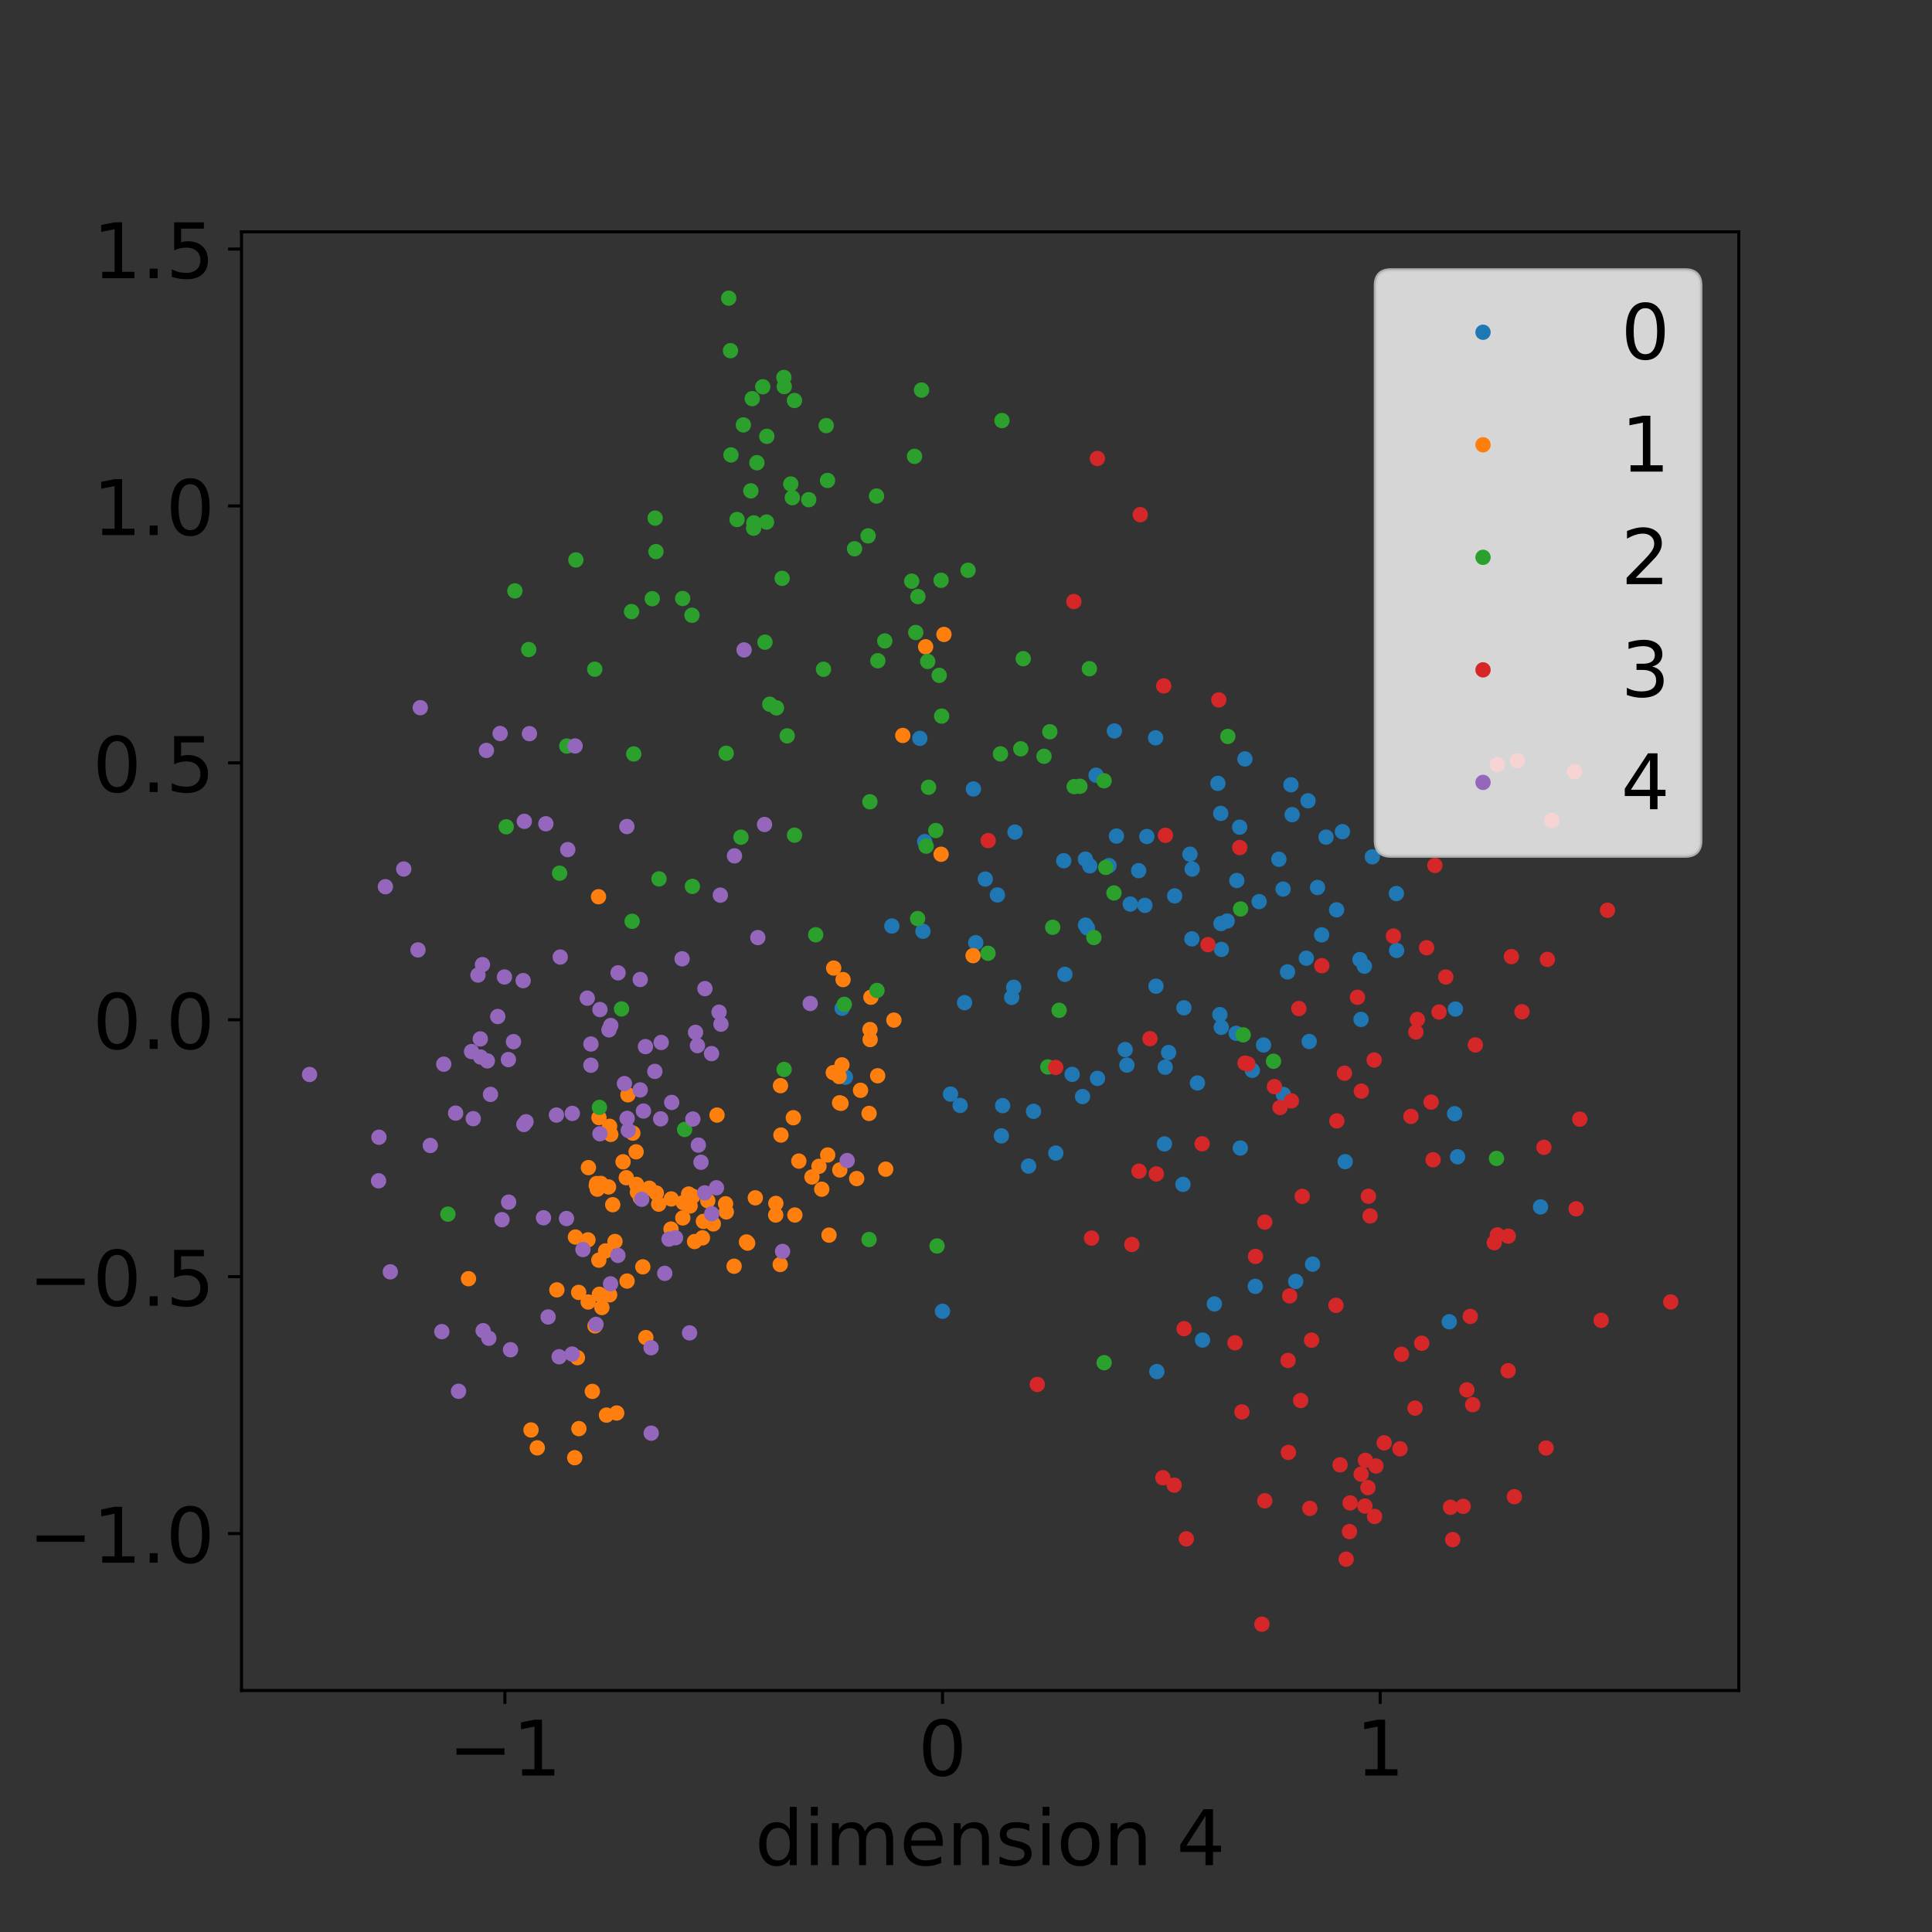 <?xml version="1.0" encoding="utf-8" standalone="no"?>
<!DOCTYPE svg PUBLIC "-//W3C//DTD SVG 1.1//EN"
  "http://www.w3.org/Graphics/SVG/1.1/DTD/svg11.dtd">
<!-- Created with matplotlib (http://matplotlib.org/) -->
<svg height="504pt" version="1.1" viewBox="0 0 504 504" width="504pt" xmlns="http://www.w3.org/2000/svg" xmlns:xlink="http://www.w3.org/1999/xlink">
 <rect x="0" y="0" width="504" height="504" fill="#333333" stroke="none"/>
 <defs>
  <style type="text/css">
*{stroke-linecap:butt;stroke-linejoin:round;}
  </style>
 </defs>
 <g id="figure_1">
  <g id="patch_1">
   <path d="M 0 504 
L 504 504 
L 504 0 
L 0 0 
z
" style="fill:none;"/>
  </g>
  <g id="axes_1">
   <g id="patch_2">
    <path d="M 63 441 
L 453.6 441 
L 453.6 60.48 
L 63 60.48 
z
" style="fill:none;"/>
   </g>
   <g id="matplotlib.axis_1">
    <g id="xtick_1">
     <g id="line2d_1">
      <defs>
       <path d="M 0 0 
L 0 3.5 
" id="m364df18f9c" style="stroke:#000000;stroke-width:0.8;"/>
      </defs>
      <g>
       <use style="stroke:#000000;stroke-width:0.8;" x="131.708" xlink:href="#m364df18f9c" y="441"/>
      </g>
     </g>
     <g id="text_1">
      <!-- −1 -->
      <defs>
       <path d="M 10.594 35.5 
L 73.188 35.5 
L 73.188 27.203 
L 10.594 27.203 
z
" id="DejaVuSans-2212"/>
       <path d="M 12.406 8.297 
L 28.516 8.297 
L 28.516 63.922 
L 10.984 60.406 
L 10.984 69.391 
L 28.422 72.906 
L 38.281 72.906 
L 38.281 8.297 
L 54.391 8.297 
L 54.391 0 
L 12.406 0 
z
" id="DejaVuSans-31"/>
      </defs>
      <g transform="translate(116.965 463.197)scale(0.2 -0.2)">
       <use xlink:href="#DejaVuSans-2212"/>
       <use x="83.789" xlink:href="#DejaVuSans-31"/>
      </g>
     </g>
    </g>
    <g id="xtick_2">
     <g id="line2d_2">
      <g>
       <use style="stroke:#000000;stroke-width:0.8;" x="245.874" xlink:href="#m364df18f9c" y="441"/>
      </g>
     </g>
     <g id="text_2">
      <!-- 0 -->
      <defs>
       <path d="M 31.781 66.406 
Q 24.172 66.406 20.328 58.906 
Q 16.5 51.422 16.5 36.375 
Q 16.5 21.391 20.328 13.891 
Q 24.172 6.391 31.781 6.391 
Q 39.453 6.391 43.281 13.891 
Q 47.125 21.391 47.125 36.375 
Q 47.125 51.422 43.281 58.906 
Q 39.453 66.406 31.781 66.406 
z
M 31.781 74.219 
Q 44.047 74.219 50.516 64.516 
Q 56.984 54.828 56.984 36.375 
Q 56.984 17.969 50.516 8.266 
Q 44.047 -1.422 31.781 -1.422 
Q 19.531 -1.422 13.062 8.266 
Q 6.594 17.969 6.594 36.375 
Q 6.594 54.828 13.062 64.516 
Q 19.531 74.219 31.781 74.219 
z
" id="DejaVuSans-30"/>
      </defs>
      <g transform="translate(239.511 463.197)scale(0.2 -0.2)">
       <use xlink:href="#DejaVuSans-30"/>
      </g>
     </g>
    </g>
    <g id="xtick_3">
     <g id="line2d_3">
      <g>
       <use style="stroke:#000000;stroke-width:0.8;" x="360.04" xlink:href="#m364df18f9c" y="441"/>
      </g>
     </g>
     <g id="text_3">
      <!-- 1 -->
      <g transform="translate(353.677 463.197)scale(0.2 -0.2)">
       <use xlink:href="#DejaVuSans-31"/>
      </g>
     </g>
    </g>
    <g id="text_4">
     <!-- dimension 4 -->
     <defs>
      <path d="M 45.406 46.391 
L 45.406 75.984 
L 54.391 75.984 
L 54.391 0 
L 45.406 0 
L 45.406 8.203 
Q 42.578 3.328 38.25 0.953 
Q 33.938 -1.422 27.875 -1.422 
Q 17.969 -1.422 11.734 6.484 
Q 5.516 14.406 5.516 27.297 
Q 5.516 40.188 11.734 48.094 
Q 17.969 56 27.875 56 
Q 33.938 56 38.25 53.625 
Q 42.578 51.266 45.406 46.391 
z
M 14.797 27.297 
Q 14.797 17.391 18.875 11.75 
Q 22.953 6.109 30.078 6.109 
Q 37.203 6.109 41.297 11.75 
Q 45.406 17.391 45.406 27.297 
Q 45.406 37.203 41.297 42.844 
Q 37.203 48.484 30.078 48.484 
Q 22.953 48.484 18.875 42.844 
Q 14.797 37.203 14.797 27.297 
z
" id="DejaVuSans-64"/>
      <path d="M 9.422 54.688 
L 18.406 54.688 
L 18.406 0 
L 9.422 0 
z
M 9.422 75.984 
L 18.406 75.984 
L 18.406 64.594 
L 9.422 64.594 
z
" id="DejaVuSans-69"/>
      <path d="M 52 44.188 
Q 55.375 50.25 60.062 53.125 
Q 64.75 56 71.094 56 
Q 79.641 56 84.281 50.016 
Q 88.922 44.047 88.922 33.016 
L 88.922 0 
L 79.891 0 
L 79.891 32.719 
Q 79.891 40.578 77.094 44.375 
Q 74.312 48.188 68.609 48.188 
Q 61.625 48.188 57.562 43.547 
Q 53.516 38.922 53.516 30.906 
L 53.516 0 
L 44.484 0 
L 44.484 32.719 
Q 44.484 40.625 41.703 44.406 
Q 38.922 48.188 33.109 48.188 
Q 26.219 48.188 22.156 43.531 
Q 18.109 38.875 18.109 30.906 
L 18.109 0 
L 9.078 0 
L 9.078 54.688 
L 18.109 54.688 
L 18.109 46.188 
Q 21.188 51.219 25.484 53.609 
Q 29.781 56 35.688 56 
Q 41.656 56 45.828 52.969 
Q 50 49.953 52 44.188 
z
" id="DejaVuSans-6d"/>
      <path d="M 56.203 29.594 
L 56.203 25.203 
L 14.891 25.203 
Q 15.484 15.922 20.484 11.062 
Q 25.484 6.203 34.422 6.203 
Q 39.594 6.203 44.453 7.469 
Q 49.312 8.734 54.109 11.281 
L 54.109 2.781 
Q 49.266 0.734 44.188 -0.344 
Q 39.109 -1.422 33.891 -1.422 
Q 20.797 -1.422 13.156 6.188 
Q 5.516 13.812 5.516 26.812 
Q 5.516 40.234 12.766 48.109 
Q 20.016 56 32.328 56 
Q 43.359 56 49.781 48.891 
Q 56.203 41.797 56.203 29.594 
z
M 47.219 32.234 
Q 47.125 39.594 43.094 43.984 
Q 39.062 48.391 32.422 48.391 
Q 24.906 48.391 20.391 44.141 
Q 15.875 39.891 15.188 32.172 
z
" id="DejaVuSans-65"/>
      <path d="M 54.891 33.016 
L 54.891 0 
L 45.906 0 
L 45.906 32.719 
Q 45.906 40.484 42.875 44.328 
Q 39.844 48.188 33.797 48.188 
Q 26.516 48.188 22.312 43.547 
Q 18.109 38.922 18.109 30.906 
L 18.109 0 
L 9.078 0 
L 9.078 54.688 
L 18.109 54.688 
L 18.109 46.188 
Q 21.344 51.125 25.703 53.562 
Q 30.078 56 35.797 56 
Q 45.219 56 50.047 50.172 
Q 54.891 44.344 54.891 33.016 
z
" id="DejaVuSans-6e"/>
      <path d="M 44.281 53.078 
L 44.281 44.578 
Q 40.484 46.531 36.375 47.5 
Q 32.281 48.484 27.875 48.484 
Q 21.188 48.484 17.844 46.438 
Q 14.5 44.391 14.5 40.281 
Q 14.5 37.156 16.891 35.375 
Q 19.281 33.594 26.516 31.984 
L 29.594 31.297 
Q 39.156 29.25 43.188 25.516 
Q 47.219 21.781 47.219 15.094 
Q 47.219 7.469 41.188 3.016 
Q 35.156 -1.422 24.609 -1.422 
Q 20.219 -1.422 15.453 -0.562 
Q 10.688 0.297 5.422 2 
L 5.422 11.281 
Q 10.406 8.688 15.234 7.391 
Q 20.062 6.109 24.812 6.109 
Q 31.156 6.109 34.562 8.281 
Q 37.984 10.453 37.984 14.406 
Q 37.984 18.062 35.516 20.016 
Q 33.062 21.969 24.703 23.781 
L 21.578 24.516 
Q 13.234 26.266 9.516 29.906 
Q 5.812 33.547 5.812 39.891 
Q 5.812 47.609 11.281 51.797 
Q 16.75 56 26.812 56 
Q 31.781 56 36.172 55.266 
Q 40.578 54.547 44.281 53.078 
z
" id="DejaVuSans-73"/>
      <path d="M 30.609 48.391 
Q 23.391 48.391 19.188 42.75 
Q 14.984 37.109 14.984 27.297 
Q 14.984 17.484 19.156 11.844 
Q 23.344 6.203 30.609 6.203 
Q 37.797 6.203 41.984 11.859 
Q 46.188 17.531 46.188 27.297 
Q 46.188 37.016 41.984 42.703 
Q 37.797 48.391 30.609 48.391 
z
M 30.609 56 
Q 42.328 56 49.016 48.375 
Q 55.719 40.766 55.719 27.297 
Q 55.719 13.875 49.016 6.219 
Q 42.328 -1.422 30.609 -1.422 
Q 18.844 -1.422 12.172 6.219 
Q 5.516 13.875 5.516 27.297 
Q 5.516 40.766 12.172 48.375 
Q 18.844 56 30.609 56 
z
" id="DejaVuSans-6f"/>
      <path id="DejaVuSans-20"/>
      <path d="M 37.797 64.312 
L 12.891 25.391 
L 37.797 25.391 
z
M 35.203 72.906 
L 47.609 72.906 
L 47.609 25.391 
L 58.016 25.391 
L 58.016 17.188 
L 47.609 17.188 
L 47.609 0 
L 37.797 0 
L 37.797 17.188 
L 4.891 17.188 
L 4.891 26.703 
z
" id="DejaVuSans-34"/>
     </defs>
     <g transform="translate(196.958 486.553)scale(0.2 -0.2)">
      <use xlink:href="#DejaVuSans-64"/>
      <use x="63.477" xlink:href="#DejaVuSans-69"/>
      <use x="91.26" xlink:href="#DejaVuSans-6d"/>
      <use x="188.672" xlink:href="#DejaVuSans-65"/>
      <use x="250.195" xlink:href="#DejaVuSans-6e"/>
      <use x="313.574" xlink:href="#DejaVuSans-73"/>
      <use x="365.674" xlink:href="#DejaVuSans-69"/>
      <use x="393.457" xlink:href="#DejaVuSans-6f"/>
      <use x="454.639" xlink:href="#DejaVuSans-6e"/>
      <use x="518.018" xlink:href="#DejaVuSans-20"/>
      <use x="549.805" xlink:href="#DejaVuSans-34"/>
     </g>
    </g>
   </g>
   <g id="matplotlib.axis_2">
    <g id="ytick_1">
     <g id="line2d_4">
      <defs>
       <path d="M 0 0 
L -3.5 0 
" id="m9d5fc380dc" style="stroke:#000000;stroke-width:0.8;"/>
      </defs>
      <g>
       <use style="stroke:#000000;stroke-width:0.8;" x="63" xlink:href="#m9d5fc380dc" y="400.059"/>
      </g>
     </g>
     <g id="text_5">
      <!-- −1.0 -->
      <defs>
       <path d="M 10.688 12.406 
L 21 12.406 
L 21 0 
L 10.688 0 
z
" id="DejaVuSans-2e"/>
      </defs>
      <g transform="translate(7.434 407.658)scale(0.2 -0.2)">
       <use xlink:href="#DejaVuSans-2212"/>
       <use x="83.789" xlink:href="#DejaVuSans-31"/>
       <use x="147.412" xlink:href="#DejaVuSans-2e"/>
       <use x="179.199" xlink:href="#DejaVuSans-30"/>
      </g>
     </g>
    </g>
    <g id="ytick_2">
     <g id="line2d_5">
      <g>
       <use style="stroke:#000000;stroke-width:0.8;" x="63" xlink:href="#m9d5fc380dc" y="333.042"/>
      </g>
     </g>
     <g id="text_6">
      <!-- −0.5 -->
      <defs>
       <path d="M 10.797 72.906 
L 49.516 72.906 
L 49.516 64.594 
L 19.828 64.594 
L 19.828 46.734 
Q 21.969 47.469 24.109 47.828 
Q 26.266 48.188 28.422 48.188 
Q 40.625 48.188 47.75 41.5 
Q 54.891 34.812 54.891 23.391 
Q 54.891 11.625 47.562 5.094 
Q 40.234 -1.422 26.906 -1.422 
Q 22.312 -1.422 17.547 -0.641 
Q 12.797 0.141 7.719 1.703 
L 7.719 11.625 
Q 12.109 9.234 16.797 8.062 
Q 21.484 6.891 26.703 6.891 
Q 35.156 6.891 40.078 11.328 
Q 45.016 15.766 45.016 23.391 
Q 45.016 31 40.078 35.438 
Q 35.156 39.891 26.703 39.891 
Q 22.75 39.891 18.812 39.016 
Q 14.891 38.141 10.797 36.281 
z
" id="DejaVuSans-35"/>
      </defs>
      <g transform="translate(7.434 340.64)scale(0.2 -0.2)">
       <use xlink:href="#DejaVuSans-2212"/>
       <use x="83.789" xlink:href="#DejaVuSans-30"/>
       <use x="147.412" xlink:href="#DejaVuSans-2e"/>
       <use x="179.199" xlink:href="#DejaVuSans-35"/>
      </g>
     </g>
    </g>
    <g id="ytick_3">
     <g id="line2d_6">
      <g>
       <use style="stroke:#000000;stroke-width:0.8;" x="63" xlink:href="#m9d5fc380dc" y="266.024"/>
      </g>
     </g>
     <g id="text_7">
      <!-- 0.0 -->
      <g transform="translate(24.194 273.623)scale(0.2 -0.2)">
       <use xlink:href="#DejaVuSans-30"/>
       <use x="63.623" xlink:href="#DejaVuSans-2e"/>
       <use x="95.41" xlink:href="#DejaVuSans-30"/>
      </g>
     </g>
    </g>
    <g id="ytick_4">
     <g id="line2d_7">
      <g>
       <use style="stroke:#000000;stroke-width:0.8;" x="63" xlink:href="#m9d5fc380dc" y="199.006"/>
      </g>
     </g>
     <g id="text_8">
      <!-- 0.5 -->
      <g transform="translate(24.194 206.605)scale(0.2 -0.2)">
       <use xlink:href="#DejaVuSans-30"/>
       <use x="63.623" xlink:href="#DejaVuSans-2e"/>
       <use x="95.41" xlink:href="#DejaVuSans-35"/>
      </g>
     </g>
    </g>
    <g id="ytick_5">
     <g id="line2d_8">
      <g>
       <use style="stroke:#000000;stroke-width:0.8;" x="63" xlink:href="#m9d5fc380dc" y="131.989"/>
      </g>
     </g>
     <g id="text_9">
      <!-- 1.0 -->
      <g transform="translate(24.194 139.587)scale(0.2 -0.2)">
       <use xlink:href="#DejaVuSans-31"/>
       <use x="63.623" xlink:href="#DejaVuSans-2e"/>
       <use x="95.41" xlink:href="#DejaVuSans-30"/>
      </g>
     </g>
    </g>
    <g id="ytick_6">
     <g id="line2d_9">
      <g>
       <use style="stroke:#000000;stroke-width:0.8;" x="63" xlink:href="#m9d5fc380dc" y="64.971"/>
      </g>
     </g>
     <g id="text_10">
      <!-- 1.5 -->
      <g transform="translate(24.194 72.569)scale(0.2 -0.2)">
       <use xlink:href="#DejaVuSans-31"/>
       <use x="63.623" xlink:href="#DejaVuSans-2e"/>
       <use x="95.41" xlink:href="#DejaVuSans-35"/>
      </g>
     </g>
    </g>
    <g id="text_11">
     <!-- dimension 2 -->
     <defs>
      <path d="M 19.188 8.297 
L 53.609 8.297 
L 53.609 0 
L 7.328 0 
L 7.328 8.297 
Q 12.938 14.109 22.625 23.891 
Q 32.328 33.688 34.812 36.531 
Q 39.547 41.844 41.422 45.531 
Q 43.312 49.219 43.312 52.781 
Q 43.312 58.594 39.234 62.25 
Q 35.156 65.922 28.609 65.922 
Q 23.969 65.922 18.812 64.312 
Q 13.672 62.703 7.812 59.422 
L 7.812 69.391 
Q 13.766 71.781 18.938 73 
Q 24.125 74.219 28.422 74.219 
Q 39.75 74.219 46.484 68.547 
Q 53.219 62.891 53.219 53.422 
Q 53.219 48.922 51.531 44.891 
Q 49.859 40.875 45.406 35.406 
Q 44.188 33.984 37.641 27.219 
Q 31.109 20.453 19.188 8.297 
z
" id="DejaVuSans-32"/>
     </defs>
     <g transform="translate(-0.725 312.082)rotate(-90)scale(0.2 -0.2)">
      <use xlink:href="#DejaVuSans-64"/>
      <use x="63.477" xlink:href="#DejaVuSans-69"/>
      <use x="91.26" xlink:href="#DejaVuSans-6d"/>
      <use x="188.672" xlink:href="#DejaVuSans-65"/>
      <use x="250.195" xlink:href="#DejaVuSans-6e"/>
      <use x="313.574" xlink:href="#DejaVuSans-73"/>
      <use x="365.674" xlink:href="#DejaVuSans-69"/>
      <use x="393.457" xlink:href="#DejaVuSans-6f"/>
      <use x="454.639" xlink:href="#DejaVuSans-6e"/>
      <use x="518.018" xlink:href="#DejaVuSans-20"/>
      <use x="549.805" xlink:href="#DejaVuSans-32"/>
     </g>
    </g>
   </g>
   <g id="line2d_10">
    <defs>
     <path d="M 0 1.5 
C 0.398 1.5 0.779 1.342 1.061 1.061 
C 1.342 0.779 1.5 0.398 1.5 0 
C 1.5 -0.398 1.342 -0.779 1.061 -1.061 
C 0.779 -1.342 0.398 -1.5 0 -1.5 
C -0.398 -1.5 -0.779 -1.342 -1.061 -1.061 
C -1.342 -0.779 -1.5 -0.398 -1.5 0 
C -1.5 0.398 -1.342 0.779 -1.061 1.061 
C -0.779 1.342 -0.398 1.5 0 1.5 
z
" id="m132cc66db4" style="stroke:#1f77b4;"/>
    </defs>
    <g clip-path="url(#p031dc3b393)">
     <use style="fill:#1f77b4;stroke:#1f77b4;" x="297.041" xlink:href="#m132cc66db4" y="227.131"/>
     <use style="fill:#1f77b4;stroke:#1f77b4;" x="260.191" xlink:href="#m132cc66db4" y="233.461"/>
     <use style="fill:#1f77b4;stroke:#1f77b4;" x="342.417" xlink:href="#m132cc66db4" y="329.778"/>
     <use style="fill:#1f77b4;stroke:#1f77b4;" x="253.93" xlink:href="#m132cc66db4" y="205.817"/>
     <use style="fill:#1f77b4;stroke:#1f77b4;" x="286.302" xlink:href="#m132cc66db4" y="281.319"/>
     <use style="fill:#1f77b4;stroke:#1f77b4;" x="268.329" xlink:href="#m132cc66db4" y="304.198"/>
     <use style="fill:#1f77b4;stroke:#1f77b4;" x="308.848" xlink:href="#m132cc66db4" y="262.904"/>
     <use style="fill:#1f77b4;stroke:#1f77b4;" x="301.556" xlink:href="#m132cc66db4" y="257.265"/>
     <use style="fill:#1f77b4;stroke:#1f77b4;" x="348.675" xlink:href="#m132cc66db4" y="237.349"/>
     <use style="fill:#1f77b4;stroke:#1f77b4;" x="298.669" xlink:href="#m132cc66db4" y="236.183"/>
     <use style="fill:#1f77b4;stroke:#1f77b4;" x="326.683" xlink:href="#m132cc66db4" y="279.212"/>
     <use style="fill:#1f77b4;stroke:#1f77b4;" x="308.597" xlink:href="#m132cc66db4" y="308.971"/>
     <use style="fill:#1f77b4;stroke:#1f77b4;" x="317.707" xlink:href="#m132cc66db4" y="204.356"/>
     <use style="fill:#1f77b4;stroke:#1f77b4;" x="277.799" xlink:href="#m132cc66db4" y="254.175"/>
     <use style="fill:#1f77b4;stroke:#1f77b4;" x="303.96" xlink:href="#m132cc66db4" y="278.397"/>
     <use style="fill:#1f77b4;stroke:#1f77b4;" x="301.462" xlink:href="#m132cc66db4" y="192.476"/>
     <use style="fill:#1f77b4;stroke:#1f77b4;" x="343.701" xlink:href="#m132cc66db4" y="231.516"/>
     <use style="fill:#1f77b4;stroke:#1f77b4;" x="247.967" xlink:href="#m132cc66db4" y="285.413"/>
     <use style="fill:#1f77b4;stroke:#1f77b4;" x="354.764" xlink:href="#m132cc66db4" y="250.325"/>
     <use style="fill:#1f77b4;stroke:#1f77b4;" x="327.467" xlink:href="#m132cc66db4" y="335.567"/>
     <use style="fill:#1f77b4;stroke:#1f77b4;" x="364.337" xlink:href="#m132cc66db4" y="247.936"/>
     <use style="fill:#1f77b4;stroke:#1f77b4;" x="250.473" xlink:href="#m132cc66db4" y="288.373"/>
     <use style="fill:#1f77b4;stroke:#1f77b4;" x="364.272" xlink:href="#m132cc66db4" y="233.099"/>
     <use style="fill:#1f77b4;stroke:#1f77b4;" x="323.558" xlink:href="#m132cc66db4" y="299.491"/>
     <use style="fill:#1f77b4;stroke:#1f77b4;" x="306.436" xlink:href="#m132cc66db4" y="233.714"/>
     <use style="fill:#1f77b4;stroke:#1f77b4;" x="282.406" xlink:href="#m132cc66db4" y="286.056"/>
     <use style="fill:#1f77b4;stroke:#1f77b4;" x="379.469" xlink:href="#m132cc66db4" y="290.533"/>
     <use style="fill:#1f77b4;stroke:#1f77b4;" x="261.227" xlink:href="#m132cc66db4" y="296.315"/>
     <use style="fill:#1f77b4;stroke:#1f77b4;" x="401.866" xlink:href="#m132cc66db4" y="314.845"/>
     <use style="fill:#1f77b4;stroke:#1f77b4;" x="312.377" xlink:href="#m132cc66db4" y="282.521"/>
     <use style="fill:#1f77b4;stroke:#1f77b4;" x="219.686" xlink:href="#m132cc66db4" y="263.022"/>
     <use style="fill:#1f77b4;stroke:#1f77b4;" x="323.393" xlink:href="#m132cc66db4" y="215.776"/>
     <use style="fill:#1f77b4;stroke:#1f77b4;" x="304.853" xlink:href="#m132cc66db4" y="274.559"/>
     <use style="fill:#1f77b4;stroke:#1f77b4;" x="313.704" xlink:href="#m132cc66db4" y="349.578"/>
     <use style="fill:#1f77b4;stroke:#1f77b4;" x="264.781" xlink:href="#m132cc66db4" y="217.066"/>
     <use style="fill:#1f77b4;stroke:#1f77b4;" x="316.793" xlink:href="#m132cc66db4" y="340.159"/>
     <use style="fill:#1f77b4;stroke:#1f77b4;" x="263.912" xlink:href="#m132cc66db4" y="260.183"/>
     <use style="fill:#1f77b4;stroke:#1f77b4;" x="355.925" xlink:href="#m132cc66db4" y="252.052"/>
     <use style="fill:#1f77b4;stroke:#1f77b4;" x="345.92" xlink:href="#m132cc66db4" y="218.381"/>
     <use style="fill:#1f77b4;stroke:#1f77b4;" x="232.654" xlink:href="#m132cc66db4" y="241.573"/>
     <use style="fill:#1f77b4;stroke:#1f77b4;" x="284.294" xlink:href="#m132cc66db4" y="225.88"/>
     <use style="fill:#1f77b4;stroke:#1f77b4;" x="264.445" xlink:href="#m132cc66db4" y="257.546"/>
     <use style="fill:#1f77b4;stroke:#1f77b4;" x="338.004" xlink:href="#m132cc66db4" y="334.28"/>
     <use style="fill:#1f77b4;stroke:#1f77b4;" x="334.721" xlink:href="#m132cc66db4" y="231.935"/>
     <use style="fill:#1f77b4;stroke:#1f77b4;" x="301.786" xlink:href="#m132cc66db4" y="357.796"/>
     <use style="fill:#1f77b4;stroke:#1f77b4;" x="283.177" xlink:href="#m132cc66db4" y="241.324"/>
     <use style="fill:#1f77b4;stroke:#1f77b4;" x="322.648" xlink:href="#m132cc66db4" y="229.693"/>
     <use style="fill:#1f77b4;stroke:#1f77b4;" x="275.424" xlink:href="#m132cc66db4" y="300.803"/>
     <use style="fill:#1f77b4;stroke:#1f77b4;" x="341.529" xlink:href="#m132cc66db4" y="271.694"/>
     <use style="fill:#1f77b4;stroke:#1f77b4;" x="324.763" xlink:href="#m132cc66db4" y="197.981"/>
     <use style="fill:#1f77b4;stroke:#1f77b4;" x="334.801" xlink:href="#m132cc66db4" y="285.519"/>
     <use style="fill:#1f77b4;stroke:#1f77b4;" x="293.974" xlink:href="#m132cc66db4" y="277.855"/>
     <use style="fill:#1f77b4;stroke:#1f77b4;" x="341.223" xlink:href="#m132cc66db4" y="208.907"/>
     <use style="fill:#1f77b4;stroke:#1f77b4;" x="254.544" xlink:href="#m132cc66db4" y="245.922"/>
     <use style="fill:#1f77b4;stroke:#1f77b4;" x="283.668" xlink:href="#m132cc66db4" y="242.08"/>
     <use style="fill:#1f77b4;stroke:#1f77b4;" x="294.854" xlink:href="#m132cc66db4" y="235.845"/>
     <use style="fill:#1f77b4;stroke:#1f77b4;" x="299.169" xlink:href="#m132cc66db4" y="218.222"/>
     <use style="fill:#1f77b4;stroke:#1f77b4;" x="318.227" xlink:href="#m132cc66db4" y="264.684"/>
     <use style="fill:#1f77b4;stroke:#1f77b4;" x="240.764" xlink:href="#m132cc66db4" y="242.942"/>
     <use style="fill:#1f77b4;stroke:#1f77b4;" x="355.053" xlink:href="#m132cc66db4" y="265.938"/>
     <use style="fill:#1f77b4;stroke:#1f77b4;" x="310.418" xlink:href="#m132cc66db4" y="222.843"/>
     <use style="fill:#1f77b4;stroke:#1f77b4;" x="379.676" xlink:href="#m132cc66db4" y="263.232"/>
     <use style="fill:#1f77b4;stroke:#1f77b4;" x="293.524" xlink:href="#m132cc66db4" y="273.804"/>
     <use style="fill:#1f77b4;stroke:#1f77b4;" x="318.513" xlink:href="#m132cc66db4" y="240.925"/>
     <use style="fill:#1f77b4;stroke:#1f77b4;" x="322.476" xlink:href="#m132cc66db4" y="269.552"/>
     <use style="fill:#1f77b4;stroke:#1f77b4;" x="245.874" xlink:href="#m132cc66db4" y="342.06"/>
     <use style="fill:#1f77b4;stroke:#1f77b4;" x="311" xlink:href="#m132cc66db4" y="226.709"/>
     <use style="fill:#1f77b4;stroke:#1f77b4;" x="261.555" xlink:href="#m132cc66db4" y="288.424"/>
     <use style="fill:#1f77b4;stroke:#1f77b4;" x="291.242" xlink:href="#m132cc66db4" y="218.104"/>
     <use style="fill:#1f77b4;stroke:#1f77b4;" x="350.919" xlink:href="#m132cc66db4" y="303.036"/>
     <use style="fill:#1f77b4;stroke:#1f77b4;" x="220.544" xlink:href="#m132cc66db4" y="281.016"/>
     <use style="fill:#1f77b4;stroke:#1f77b4;" x="318.45" xlink:href="#m132cc66db4" y="212.194"/>
     <use style="fill:#1f77b4;stroke:#1f77b4;" x="279.693" xlink:href="#m132cc66db4" y="280.271"/>
     <use style="fill:#1f77b4;stroke:#1f77b4;" x="378.066" xlink:href="#m132cc66db4" y="344.806"/>
     <use style="fill:#1f77b4;stroke:#1f77b4;" x="320.13" xlink:href="#m132cc66db4" y="240.265"/>
     <use style="fill:#1f77b4;stroke:#1f77b4;" x="337.084" xlink:href="#m132cc66db4" y="212.521"/>
     <use style="fill:#1f77b4;stroke:#1f77b4;" x="335.876" xlink:href="#m132cc66db4" y="253.535"/>
     <use style="fill:#1f77b4;stroke:#1f77b4;" x="340.78" xlink:href="#m132cc66db4" y="249.966"/>
     <use style="fill:#1f77b4;stroke:#1f77b4;" x="290.709" xlink:href="#m132cc66db4" y="190.686"/>
     <use style="fill:#1f77b4;stroke:#1f77b4;" x="285.935" xlink:href="#m132cc66db4" y="202.228"/>
     <use style="fill:#1f77b4;stroke:#1f77b4;" x="289.313" xlink:href="#m132cc66db4" y="225.808"/>
     <use style="fill:#1f77b4;stroke:#1f77b4;" x="310.921" xlink:href="#m132cc66db4" y="244.917"/>
     <use style="fill:#1f77b4;stroke:#1f77b4;" x="239.958" xlink:href="#m132cc66db4" y="192.61"/>
     <use style="fill:#1f77b4;stroke:#1f77b4;" x="328.464" xlink:href="#m132cc66db4" y="235.2"/>
     <use style="fill:#1f77b4;stroke:#1f77b4;" x="269.615" xlink:href="#m132cc66db4" y="289.906"/>
     <use style="fill:#1f77b4;stroke:#1f77b4;" x="380.23" xlink:href="#m132cc66db4" y="301.768"/>
     <use style="fill:#1f77b4;stroke:#1f77b4;" x="241.222" xlink:href="#m132cc66db4" y="219.563"/>
     <use style="fill:#1f77b4;stroke:#1f77b4;" x="333.616" xlink:href="#m132cc66db4" y="224.156"/>
     <use style="fill:#1f77b4;stroke:#1f77b4;" x="357.991" xlink:href="#m132cc66db4" y="223.517"/>
     <use style="fill:#1f77b4;stroke:#1f77b4;" x="251.632" xlink:href="#m132cc66db4" y="261.568"/>
     <use style="fill:#1f77b4;stroke:#1f77b4;" x="336.768" xlink:href="#m132cc66db4" y="204.723"/>
     <use style="fill:#1f77b4;stroke:#1f77b4;" x="303.765" xlink:href="#m132cc66db4" y="298.416"/>
     <use style="fill:#1f77b4;stroke:#1f77b4;" x="318.586" xlink:href="#m132cc66db4" y="267.995"/>
     <use style="fill:#1f77b4;stroke:#1f77b4;" x="344.779" xlink:href="#m132cc66db4" y="243.877"/>
     <use style="fill:#1f77b4;stroke:#1f77b4;" x="283.141" xlink:href="#m132cc66db4" y="224.123"/>
     <use style="fill:#1f77b4;stroke:#1f77b4;" x="257.029" xlink:href="#m132cc66db4" y="229.319"/>
     <use style="fill:#1f77b4;stroke:#1f77b4;" x="350.199" xlink:href="#m132cc66db4" y="216.956"/>
     <use style="fill:#1f77b4;stroke:#1f77b4;" x="277.5" xlink:href="#m132cc66db4" y="224.546"/>
     <use style="fill:#1f77b4;stroke:#1f77b4;" x="329.622" xlink:href="#m132cc66db4" y="272.606"/>
     <use style="fill:#1f77b4;stroke:#1f77b4;" x="318.634" xlink:href="#m132cc66db4" y="247.676"/>
    </g>
   </g>
   <g id="line2d_11">
    <defs>
     <path d="M 0 1.5 
C 0.398 1.5 0.779 1.342 1.061 1.061 
C 1.342 0.779 1.5 0.398 1.5 0 
C 1.5 -0.398 1.342 -0.779 1.061 -1.061 
C 0.779 -1.342 0.398 -1.5 0 -1.5 
C -0.398 -1.5 -0.779 -1.342 -1.061 -1.061 
C -1.342 -0.779 -1.5 -0.398 -1.5 0 
C -1.5 0.398 -1.342 0.779 -1.061 1.061 
C -0.779 1.342 -0.398 1.5 0 1.5 
z
" id="mbabf8e8376" style="stroke:#ff7f0e;"/>
    </defs>
    <g clip-path="url(#p031dc3b393)">
     <use style="fill:#ff7f0e;stroke:#ff7f0e;" x="219.637" xlink:href="#mbabf8e8376" y="277.794"/>
     <use style="fill:#ff7f0e;stroke:#ff7f0e;" x="219.394" xlink:href="#mbabf8e8376" y="287.827"/>
     <use style="fill:#ff7f0e;stroke:#ff7f0e;" x="154.522" xlink:href="#mbabf8e8376" y="362.975"/>
     <use style="fill:#ff7f0e;stroke:#ff7f0e;" x="171.829" xlink:href="#mbabf8e8376" y="314.119"/>
     <use style="fill:#ff7f0e;stroke:#ff7f0e;" x="153.436" xlink:href="#mbabf8e8376" y="339.65"/>
     <use style="fill:#ff7f0e;stroke:#ff7f0e;" x="156.131" xlink:href="#mbabf8e8376" y="233.927"/>
     <use style="fill:#ff7f0e;stroke:#ff7f0e;" x="159.84" xlink:href="#mbabf8e8376" y="314.269"/>
     <use style="fill:#ff7f0e;stroke:#ff7f0e;" x="165.092" xlink:href="#mbabf8e8376" y="295.6"/>
     <use style="fill:#ff7f0e;stroke:#ff7f0e;" x="160.429" xlink:href="#mbabf8e8376" y="323.869"/>
     <use style="fill:#ff7f0e;stroke:#ff7f0e;" x="241.468" xlink:href="#mbabf8e8376" y="168.723"/>
     <use style="fill:#ff7f0e;stroke:#ff7f0e;" x="183.5" xlink:href="#mbabf8e8376" y="318.625"/>
     <use style="fill:#ff7f0e;stroke:#ff7f0e;" x="219.021" xlink:href="#mbabf8e8376" y="287.691"/>
     <use style="fill:#ff7f0e;stroke:#ff7f0e;" x="214.368" xlink:href="#mbabf8e8376" y="310.231"/>
     <use style="fill:#ff7f0e;stroke:#ff7f0e;" x="178.243" xlink:href="#mbabf8e8376" y="313.723"/>
     <use style="fill:#ff7f0e;stroke:#ff7f0e;" x="245.502" xlink:href="#mbabf8e8376" y="222.85"/>
     <use style="fill:#ff7f0e;stroke:#ff7f0e;" x="156.216" xlink:href="#mbabf8e8376" y="328.741"/>
     <use style="fill:#ff7f0e;stroke:#ff7f0e;" x="166.28" xlink:href="#mbabf8e8376" y="311.008"/>
     <use style="fill:#ff7f0e;stroke:#ff7f0e;" x="203.534" xlink:href="#mbabf8e8376" y="329.865"/>
     <use style="fill:#ff7f0e;stroke:#ff7f0e;" x="189.472" xlink:href="#mbabf8e8376" y="316.148"/>
     <use style="fill:#ff7f0e;stroke:#ff7f0e;" x="160.881" xlink:href="#mbabf8e8376" y="368.613"/>
     <use style="fill:#ff7f0e;stroke:#ff7f0e;" x="203.607" xlink:href="#mbabf8e8376" y="283.222"/>
     <use style="fill:#ff7f0e;stroke:#ff7f0e;" x="253.845" xlink:href="#mbabf8e8376" y="249.298"/>
     <use style="fill:#ff7f0e;stroke:#ff7f0e;" x="233.187" xlink:href="#mbabf8e8376" y="266.114"/>
     <use style="fill:#ff7f0e;stroke:#ff7f0e;" x="217.481" xlink:href="#mbabf8e8376" y="252.54"/>
     <use style="fill:#ff7f0e;stroke:#ff7f0e;" x="138.527" xlink:href="#mbabf8e8376" y="373.035"/>
     <use style="fill:#ff7f0e;stroke:#ff7f0e;" x="151.016" xlink:href="#mbabf8e8376" y="372.687"/>
     <use style="fill:#ff7f0e;stroke:#ff7f0e;" x="197.037" xlink:href="#mbabf8e8376" y="312.475"/>
     <use style="fill:#ff7f0e;stroke:#ff7f0e;" x="189.282" xlink:href="#mbabf8e8376" y="314.03"/>
     <use style="fill:#ff7f0e;stroke:#ff7f0e;" x="150.957" xlink:href="#mbabf8e8376" y="337.143"/>
     <use style="fill:#ff7f0e;stroke:#ff7f0e;" x="181.188" xlink:href="#mbabf8e8376" y="323.882"/>
     <use style="fill:#ff7f0e;stroke:#ff7f0e;" x="202.359" xlink:href="#mbabf8e8376" y="316.962"/>
     <use style="fill:#ff7f0e;stroke:#ff7f0e;" x="231.053" xlink:href="#mbabf8e8376" y="305.006"/>
     <use style="fill:#ff7f0e;stroke:#ff7f0e;" x="186.077" xlink:href="#mbabf8e8376" y="319.278"/>
     <use style="fill:#ff7f0e;stroke:#ff7f0e;" x="156.354" xlink:href="#mbabf8e8376" y="337.637"/>
     <use style="fill:#ff7f0e;stroke:#ff7f0e;" x="155.546" xlink:href="#mbabf8e8376" y="309.247"/>
     <use style="fill:#ff7f0e;stroke:#ff7f0e;" x="195.04" xlink:href="#mbabf8e8376" y="324.294"/>
     <use style="fill:#ff7f0e;stroke:#ff7f0e;" x="153.382" xlink:href="#mbabf8e8376" y="323.445"/>
     <use style="fill:#ff7f0e;stroke:#ff7f0e;" x="194.728" xlink:href="#mbabf8e8376" y="323.982"/>
     <use style="fill:#ff7f0e;stroke:#ff7f0e;" x="202.392" xlink:href="#mbabf8e8376" y="313.938"/>
     <use style="fill:#ff7f0e;stroke:#ff7f0e;" x="226.713" xlink:href="#mbabf8e8376" y="290.461"/>
     <use style="fill:#ff7f0e;stroke:#ff7f0e;" x="206.957" xlink:href="#mbabf8e8376" y="291.578"/>
     <use style="fill:#ff7f0e;stroke:#ff7f0e;" x="207.357" xlink:href="#mbabf8e8376" y="316.963"/>
     <use style="fill:#ff7f0e;stroke:#ff7f0e;" x="228.957" xlink:href="#mbabf8e8376" y="280.631"/>
     <use style="fill:#ff7f0e;stroke:#ff7f0e;" x="166.049" xlink:href="#mbabf8e8376" y="308.979"/>
     <use style="fill:#ff7f0e;stroke:#ff7f0e;" x="158.211" xlink:href="#mbabf8e8376" y="369.156"/>
     <use style="fill:#ff7f0e;stroke:#ff7f0e;" x="167.694" xlink:href="#mbabf8e8376" y="330.484"/>
     <use style="fill:#ff7f0e;stroke:#ff7f0e;" x="162.537" xlink:href="#mbabf8e8376" y="303.074"/>
     <use style="fill:#ff7f0e;stroke:#ff7f0e;" x="226.954" xlink:href="#mbabf8e8376" y="268.575"/>
     <use style="fill:#ff7f0e;stroke:#ff7f0e;" x="165.939" xlink:href="#mbabf8e8376" y="300.469"/>
     <use style="fill:#ff7f0e;stroke:#ff7f0e;" x="219.079" xlink:href="#mbabf8e8376" y="305.204"/>
     <use style="fill:#ff7f0e;stroke:#ff7f0e;" x="122.216" xlink:href="#mbabf8e8376" y="333.576"/>
     <use style="fill:#ff7f0e;stroke:#ff7f0e;" x="163.576" xlink:href="#mbabf8e8376" y="334.19"/>
     <use style="fill:#ff7f0e;stroke:#ff7f0e;" x="235.508" xlink:href="#mbabf8e8376" y="191.857"/>
     <use style="fill:#ff7f0e;stroke:#ff7f0e;" x="155.632" xlink:href="#mbabf8e8376" y="308.755"/>
     <use style="fill:#ff7f0e;stroke:#ff7f0e;" x="167.032" xlink:href="#mbabf8e8376" y="312.44"/>
     <use style="fill:#ff7f0e;stroke:#ff7f0e;" x="159.333" xlink:href="#mbabf8e8376" y="295.931"/>
     <use style="fill:#ff7f0e;stroke:#ff7f0e;" x="224.488" xlink:href="#mbabf8e8376" y="284.425"/>
     <use style="fill:#ff7f0e;stroke:#ff7f0e;" x="157.015" xlink:href="#mbabf8e8376" y="341.092"/>
     <use style="fill:#ff7f0e;stroke:#ff7f0e;" x="246.249" xlink:href="#mbabf8e8376" y="165.503"/>
     <use style="fill:#ff7f0e;stroke:#ff7f0e;" x="219.927" xlink:href="#mbabf8e8376" y="255.546"/>
     <use style="fill:#ff7f0e;stroke:#ff7f0e;" x="171.208" xlink:href="#mbabf8e8376" y="311.22"/>
     <use style="fill:#ff7f0e;stroke:#ff7f0e;" x="150.632" xlink:href="#mbabf8e8376" y="354.17"/>
     <use style="fill:#ff7f0e;stroke:#ff7f0e;" x="191.505" xlink:href="#mbabf8e8376" y="330.322"/>
     <use style="fill:#ff7f0e;stroke:#ff7f0e;" x="155.821" xlink:href="#mbabf8e8376" y="310.221"/>
     <use style="fill:#ff7f0e;stroke:#ff7f0e;" x="180.027" xlink:href="#mbabf8e8376" y="314.589"/>
     <use style="fill:#ff7f0e;stroke:#ff7f0e;" x="183.249" xlink:href="#mbabf8e8376" y="322.92"/>
     <use style="fill:#ff7f0e;stroke:#ff7f0e;" x="157.977" xlink:href="#mbabf8e8376" y="326.317"/>
     <use style="fill:#ff7f0e;stroke:#ff7f0e;" x="211.814" xlink:href="#mbabf8e8376" y="307.037"/>
     <use style="fill:#ff7f0e;stroke:#ff7f0e;" x="150.111" xlink:href="#mbabf8e8376" y="322.703"/>
     <use style="fill:#ff7f0e;stroke:#ff7f0e;" x="184.632" xlink:href="#mbabf8e8376" y="313.242"/>
     <use style="fill:#ff7f0e;stroke:#ff7f0e;" x="179.64" xlink:href="#mbabf8e8376" y="311.49"/>
     <use style="fill:#ff7f0e;stroke:#ff7f0e;" x="175.105" xlink:href="#mbabf8e8376" y="312.766"/>
     <use style="fill:#ff7f0e;stroke:#ff7f0e;" x="156.735" xlink:href="#mbabf8e8376" y="308.722"/>
     <use style="fill:#ff7f0e;stroke:#ff7f0e;" x="175.049" xlink:href="#mbabf8e8376" y="320.624"/>
     <use style="fill:#ff7f0e;stroke:#ff7f0e;" x="187.049" xlink:href="#mbabf8e8376" y="290.886"/>
     <use style="fill:#ff7f0e;stroke:#ff7f0e;" x="215.922" xlink:href="#mbabf8e8376" y="301.297"/>
     <use style="fill:#ff7f0e;stroke:#ff7f0e;" x="149.927" xlink:href="#mbabf8e8376" y="380.269"/>
     <use style="fill:#ff7f0e;stroke:#ff7f0e;" x="155.213" xlink:href="#mbabf8e8376" y="345.883"/>
     <use style="fill:#ff7f0e;stroke:#ff7f0e;" x="223.487" xlink:href="#mbabf8e8376" y="307.454"/>
     <use style="fill:#ff7f0e;stroke:#ff7f0e;" x="217.375" xlink:href="#mbabf8e8376" y="279.817"/>
     <use style="fill:#ff7f0e;stroke:#ff7f0e;" x="178.123" xlink:href="#mbabf8e8376" y="317.723"/>
     <use style="fill:#ff7f0e;stroke:#ff7f0e;" x="163.378" xlink:href="#mbabf8e8376" y="307.228"/>
     <use style="fill:#ff7f0e;stroke:#ff7f0e;" x="153.504" xlink:href="#mbabf8e8376" y="304.594"/>
     <use style="fill:#ff7f0e;stroke:#ff7f0e;" x="163.808" xlink:href="#mbabf8e8376" y="285.606"/>
     <use style="fill:#ff7f0e;stroke:#ff7f0e;" x="145.265" xlink:href="#mbabf8e8376" y="336.489"/>
     <use style="fill:#ff7f0e;stroke:#ff7f0e;" x="159.026" xlink:href="#mbabf8e8376" y="293.819"/>
     <use style="fill:#ff7f0e;stroke:#ff7f0e;" x="168.478" xlink:href="#mbabf8e8376" y="348.926"/>
     <use style="fill:#ff7f0e;stroke:#ff7f0e;" x="216.262" xlink:href="#mbabf8e8376" y="322.205"/>
     <use style="fill:#ff7f0e;stroke:#ff7f0e;" x="227.197" xlink:href="#mbabf8e8376" y="260.143"/>
     <use style="fill:#ff7f0e;stroke:#ff7f0e;" x="180.718" xlink:href="#mbabf8e8376" y="312.089"/>
     <use style="fill:#ff7f0e;stroke:#ff7f0e;" x="159.038" xlink:href="#mbabf8e8376" y="337.778"/>
     <use style="fill:#ff7f0e;stroke:#ff7f0e;" x="218.898" xlink:href="#mbabf8e8376" y="280.825"/>
     <use style="fill:#ff7f0e;stroke:#ff7f0e;" x="169.389" xlink:href="#mbabf8e8376" y="309.964"/>
     <use style="fill:#ff7f0e;stroke:#ff7f0e;" x="213.646" xlink:href="#mbabf8e8376" y="304.258"/>
     <use style="fill:#ff7f0e;stroke:#ff7f0e;" x="140.16" xlink:href="#mbabf8e8376" y="377.698"/>
     <use style="fill:#ff7f0e;stroke:#ff7f0e;" x="208.389" xlink:href="#mbabf8e8376" y="302.894"/>
     <use style="fill:#ff7f0e;stroke:#ff7f0e;" x="226.988" xlink:href="#mbabf8e8376" y="271.192"/>
     <use style="fill:#ff7f0e;stroke:#ff7f0e;" x="156.25" xlink:href="#mbabf8e8376" y="291.549"/>
     <use style="fill:#ff7f0e;stroke:#ff7f0e;" x="203.721" xlink:href="#mbabf8e8376" y="296.101"/>
     <use style="fill:#ff7f0e;stroke:#ff7f0e;" x="158.756" xlink:href="#mbabf8e8376" y="309.638"/>
    </g>
   </g>
   <g id="line2d_12">
    <defs>
     <path d="M 0 1.5 
C 0.398 1.5 0.779 1.342 1.061 1.061 
C 1.342 0.779 1.5 0.398 1.5 0 
C 1.5 -0.398 1.342 -0.779 1.061 -1.061 
C 0.779 -1.342 0.398 -1.5 0 -1.5 
C -0.398 -1.5 -0.779 -1.342 -1.061 -1.061 
C -1.342 -0.779 -1.5 -0.398 -1.5 0 
C -1.5 0.398 -1.342 0.779 -1.061 1.061 
C -0.779 1.342 -0.398 1.5 0 1.5 
z
" id="maef1eccd65" style="stroke:#2ca02c;"/>
    </defs>
    <g clip-path="url(#p031dc3b393)">
     <use style="fill:#2ca02c;stroke:#2ca02c;" x="238.571" xlink:href="#maef1eccd65" y="119.048"/>
     <use style="fill:#2ca02c;stroke:#2ca02c;" x="242.013" xlink:href="#maef1eccd65" y="172.546"/>
     <use style="fill:#2ca02c;stroke:#2ca02c;" x="244.119" xlink:href="#maef1eccd65" y="216.667"/>
     <use style="fill:#2ca02c;stroke:#2ca02c;" x="193.296" xlink:href="#maef1eccd65" y="218.401"/>
     <use style="fill:#2ca02c;stroke:#2ca02c;" x="202.558" xlink:href="#maef1eccd65" y="184.657"/>
     <use style="fill:#2ca02c;stroke:#2ca02c;" x="242.238" xlink:href="#maef1eccd65" y="205.371"/>
     <use style="fill:#2ca02c;stroke:#2ca02c;" x="164.75" xlink:href="#maef1eccd65" y="159.539"/>
     <use style="fill:#2ca02c;stroke:#2ca02c;" x="274.616" xlink:href="#maef1eccd65" y="241.902"/>
     <use style="fill:#2ca02c;stroke:#2ca02c;" x="210.974" xlink:href="#maef1eccd65" y="130.352"/>
     <use style="fill:#2ca02c;stroke:#2ca02c;" x="207.271" xlink:href="#maef1eccd65" y="217.863"/>
     <use style="fill:#2ca02c;stroke:#2ca02c;" x="178.596" xlink:href="#maef1eccd65" y="294.643"/>
     <use style="fill:#2ca02c;stroke:#2ca02c;" x="204.49" xlink:href="#maef1eccd65" y="98.461"/>
     <use style="fill:#2ca02c;stroke:#2ca02c;" x="228.657" xlink:href="#maef1eccd65" y="129.399"/>
     <use style="fill:#2ca02c;stroke:#2ca02c;" x="238.89" xlink:href="#maef1eccd65" y="165.001"/>
     <use style="fill:#2ca02c;stroke:#2ca02c;" x="137.924" xlink:href="#maef1eccd65" y="169.442"/>
     <use style="fill:#2ca02c;stroke:#2ca02c;" x="260.988" xlink:href="#maef1eccd65" y="196.665"/>
     <use style="fill:#2ca02c;stroke:#2ca02c;" x="171.917" xlink:href="#maef1eccd65" y="229.275"/>
     <use style="fill:#2ca02c;stroke:#2ca02c;" x="240.402" xlink:href="#maef1eccd65" y="101.753"/>
     <use style="fill:#2ca02c;stroke:#2ca02c;" x="207.255" xlink:href="#maef1eccd65" y="104.479"/>
     <use style="fill:#2ca02c;stroke:#2ca02c;" x="198.981" xlink:href="#maef1eccd65" y="100.894"/>
     <use style="fill:#2ca02c;stroke:#2ca02c;" x="228.779" xlink:href="#maef1eccd65" y="258.384"/>
     <use style="fill:#2ca02c;stroke:#2ca02c;" x="324.305" xlink:href="#maef1eccd65" y="269.956"/>
     <use style="fill:#2ca02c;stroke:#2ca02c;" x="200.036" xlink:href="#maef1eccd65" y="113.824"/>
     <use style="fill:#2ca02c;stroke:#2ca02c;" x="170.903" xlink:href="#maef1eccd65" y="135.163"/>
     <use style="fill:#2ca02c;stroke:#2ca02c;" x="320.304" xlink:href="#maef1eccd65" y="192.107"/>
     <use style="fill:#2ca02c;stroke:#2ca02c;" x="228.998" xlink:href="#maef1eccd65" y="172.368"/>
     <use style="fill:#2ca02c;stroke:#2ca02c;" x="239.454" xlink:href="#maef1eccd65" y="155.623"/>
     <use style="fill:#2ca02c;stroke:#2ca02c;" x="245.648" xlink:href="#maef1eccd65" y="186.807"/>
     <use style="fill:#2ca02c;stroke:#2ca02c;" x="204.036" xlink:href="#maef1eccd65" y="150.87"/>
     <use style="fill:#2ca02c;stroke:#2ca02c;" x="192.272" xlink:href="#maef1eccd65" y="135.52"/>
     <use style="fill:#2ca02c;stroke:#2ca02c;" x="155.15" xlink:href="#maef1eccd65" y="174.576"/>
     <use style="fill:#2ca02c;stroke:#2ca02c;" x="257.742" xlink:href="#maef1eccd65" y="248.683"/>
     <use style="fill:#2ca02c;stroke:#2ca02c;" x="162.141" xlink:href="#maef1eccd65" y="263.198"/>
     <use style="fill:#2ca02c;stroke:#2ca02c;" x="273.87" xlink:href="#maef1eccd65" y="190.888"/>
     <use style="fill:#2ca02c;stroke:#2ca02c;" x="215.874" xlink:href="#maef1eccd65" y="125.338"/>
     <use style="fill:#2ca02c;stroke:#2ca02c;" x="150.229" xlink:href="#maef1eccd65" y="146.068"/>
     <use style="fill:#2ca02c;stroke:#2ca02c;" x="239.379" xlink:href="#maef1eccd65" y="239.627"/>
     <use style="fill:#2ca02c;stroke:#2ca02c;" x="230.814" xlink:href="#maef1eccd65" y="167.203"/>
     <use style="fill:#2ca02c;stroke:#2ca02c;" x="189.442" xlink:href="#maef1eccd65" y="196.493"/>
     <use style="fill:#2ca02c;stroke:#2ca02c;" x="226.459" xlink:href="#maef1eccd65" y="139.791"/>
     <use style="fill:#2ca02c;stroke:#2ca02c;" x="332.223" xlink:href="#maef1eccd65" y="276.851"/>
     <use style="fill:#2ca02c;stroke:#2ca02c;" x="195.875" xlink:href="#maef1eccd65" y="128.051"/>
     <use style="fill:#2ca02c;stroke:#2ca02c;" x="281.721" xlink:href="#maef1eccd65" y="205.112"/>
     <use style="fill:#2ca02c;stroke:#2ca02c;" x="280.216" xlink:href="#maef1eccd65" y="205.202"/>
     <use style="fill:#2ca02c;stroke:#2ca02c;" x="222.925" xlink:href="#maef1eccd65" y="143.153"/>
     <use style="fill:#2ca02c;stroke:#2ca02c;" x="288.037" xlink:href="#maef1eccd65" y="355.482"/>
     <use style="fill:#2ca02c;stroke:#2ca02c;" x="272.352" xlink:href="#maef1eccd65" y="197.286"/>
     <use style="fill:#2ca02c;stroke:#2ca02c;" x="204.551" xlink:href="#maef1eccd65" y="278.983"/>
     <use style="fill:#2ca02c;stroke:#2ca02c;" x="196.647" xlink:href="#maef1eccd65" y="136.399"/>
     <use style="fill:#2ca02c;stroke:#2ca02c;" x="323.634" xlink:href="#maef1eccd65" y="237.119"/>
     <use style="fill:#2ca02c;stroke:#2ca02c;" x="273.348" xlink:href="#maef1eccd65" y="278.332"/>
     <use style="fill:#2ca02c;stroke:#2ca02c;" x="190.102" xlink:href="#maef1eccd65" y="77.776"/>
     <use style="fill:#2ca02c;stroke:#2ca02c;" x="199.559" xlink:href="#maef1eccd65" y="167.522"/>
     <use style="fill:#2ca02c;stroke:#2ca02c;" x="252.533" xlink:href="#maef1eccd65" y="148.762"/>
     <use style="fill:#2ca02c;stroke:#2ca02c;" x="245.008" xlink:href="#maef1eccd65" y="176.179"/>
     <use style="fill:#2ca02c;stroke:#2ca02c;" x="190.561" xlink:href="#maef1eccd65" y="91.485"/>
     <use style="fill:#2ca02c;stroke:#2ca02c;" x="288.46" xlink:href="#maef1eccd65" y="226.28"/>
     <use style="fill:#2ca02c;stroke:#2ca02c;" x="266.292" xlink:href="#maef1eccd65" y="195.343"/>
     <use style="fill:#2ca02c;stroke:#2ca02c;" x="200.815" xlink:href="#maef1eccd65" y="183.716"/>
     <use style="fill:#2ca02c;stroke:#2ca02c;" x="205.357" xlink:href="#maef1eccd65" y="191.962"/>
     <use style="fill:#2ca02c;stroke:#2ca02c;" x="261.381" xlink:href="#maef1eccd65" y="109.71"/>
     <use style="fill:#2ca02c;stroke:#2ca02c;" x="244.448" xlink:href="#maef1eccd65" y="325.04"/>
     <use style="fill:#2ca02c;stroke:#2ca02c;" x="197.455" xlink:href="#maef1eccd65" y="120.714"/>
     <use style="fill:#2ca02c;stroke:#2ca02c;" x="290.597" xlink:href="#maef1eccd65" y="232.943"/>
     <use style="fill:#2ca02c;stroke:#2ca02c;" x="190.686" xlink:href="#maef1eccd65" y="118.68"/>
     <use style="fill:#2ca02c;stroke:#2ca02c;" x="241.606" xlink:href="#maef1eccd65" y="220.736"/>
     <use style="fill:#2ca02c;stroke:#2ca02c;" x="134.318" xlink:href="#maef1eccd65" y="154.142"/>
     <use style="fill:#2ca02c;stroke:#2ca02c;" x="156.371" xlink:href="#maef1eccd65" y="288.886"/>
     <use style="fill:#2ca02c;stroke:#2ca02c;" x="237.832" xlink:href="#maef1eccd65" y="151.608"/>
     <use style="fill:#2ca02c;stroke:#2ca02c;" x="196.589" xlink:href="#maef1eccd65" y="137.796"/>
     <use style="fill:#2ca02c;stroke:#2ca02c;" x="170.154" xlink:href="#maef1eccd65" y="156.185"/>
     <use style="fill:#2ca02c;stroke:#2ca02c;" x="147.862" xlink:href="#maef1eccd65" y="194.622"/>
     <use style="fill:#2ca02c;stroke:#2ca02c;" x="285.361" xlink:href="#maef1eccd65" y="244.57"/>
     <use style="fill:#2ca02c;stroke:#2ca02c;" x="214.821" xlink:href="#maef1eccd65" y="174.591"/>
     <use style="fill:#2ca02c;stroke:#2ca02c;" x="180.515" xlink:href="#maef1eccd65" y="160.498"/>
     <use style="fill:#2ca02c;stroke:#2ca02c;" x="245.5" xlink:href="#maef1eccd65" y="151.381"/>
     <use style="fill:#2ca02c;stroke:#2ca02c;" x="220.255" xlink:href="#maef1eccd65" y="262.008"/>
     <use style="fill:#2ca02c;stroke:#2ca02c;" x="288.017" xlink:href="#maef1eccd65" y="203.685"/>
     <use style="fill:#2ca02c;stroke:#2ca02c;" x="165.325" xlink:href="#maef1eccd65" y="196.686"/>
     <use style="fill:#2ca02c;stroke:#2ca02c;" x="132.059" xlink:href="#maef1eccd65" y="215.681"/>
     <use style="fill:#2ca02c;stroke:#2ca02c;" x="206.692" xlink:href="#maef1eccd65" y="129.827"/>
     <use style="fill:#2ca02c;stroke:#2ca02c;" x="266.928" xlink:href="#maef1eccd65" y="171.829"/>
     <use style="fill:#2ca02c;stroke:#2ca02c;" x="164.907" xlink:href="#maef1eccd65" y="240.337"/>
     <use style="fill:#2ca02c;stroke:#2ca02c;" x="193.925" xlink:href="#maef1eccd65" y="110.846"/>
     <use style="fill:#2ca02c;stroke:#2ca02c;" x="215.531" xlink:href="#maef1eccd65" y="111.032"/>
     <use style="fill:#2ca02c;stroke:#2ca02c;" x="204.59" xlink:href="#maef1eccd65" y="100.847"/>
     <use style="fill:#2ca02c;stroke:#2ca02c;" x="171.124" xlink:href="#maef1eccd65" y="143.892"/>
     <use style="fill:#2ca02c;stroke:#2ca02c;" x="180.626" xlink:href="#maef1eccd65" y="231.227"/>
     <use style="fill:#2ca02c;stroke:#2ca02c;" x="206.287" xlink:href="#maef1eccd65" y="126.261"/>
     <use style="fill:#2ca02c;stroke:#2ca02c;" x="196.233" xlink:href="#maef1eccd65" y="103.998"/>
     <use style="fill:#2ca02c;stroke:#2ca02c;" x="390.388" xlink:href="#maef1eccd65" y="302.196"/>
     <use style="fill:#2ca02c;stroke:#2ca02c;" x="226.928" xlink:href="#maef1eccd65" y="209.159"/>
     <use style="fill:#2ca02c;stroke:#2ca02c;" x="116.843" xlink:href="#maef1eccd65" y="316.727"/>
     <use style="fill:#2ca02c;stroke:#2ca02c;" x="178.091" xlink:href="#maef1eccd65" y="156.134"/>
     <use style="fill:#2ca02c;stroke:#2ca02c;" x="145.983" xlink:href="#maef1eccd65" y="227.788"/>
     <use style="fill:#2ca02c;stroke:#2ca02c;" x="212.793" xlink:href="#maef1eccd65" y="243.855"/>
     <use style="fill:#2ca02c;stroke:#2ca02c;" x="199.962" xlink:href="#maef1eccd65" y="136.19"/>
     <use style="fill:#2ca02c;stroke:#2ca02c;" x="284.188" xlink:href="#maef1eccd65" y="174.44"/>
     <use style="fill:#2ca02c;stroke:#2ca02c;" x="276.288" xlink:href="#maef1eccd65" y="263.553"/>
     <use style="fill:#2ca02c;stroke:#2ca02c;" x="226.712" xlink:href="#maef1eccd65" y="323.349"/>
    </g>
   </g>
   <g id="line2d_13">
    <defs>
     <path d="M 0 1.5 
C 0.398 1.5 0.779 1.342 1.061 1.061 
C 1.342 0.779 1.5 0.398 1.5 0 
C 1.5 -0.398 1.342 -0.779 1.061 -1.061 
C 0.779 -1.342 0.398 -1.5 0 -1.5 
C -0.398 -1.5 -0.779 -1.342 -1.061 -1.061 
C -1.342 -0.779 -1.5 -0.398 -1.5 0 
C -1.5 0.398 -1.342 0.779 -1.061 1.061 
C -0.779 1.342 -0.398 1.5 0 1.5 
z
" id="m9db8ca121e" style="stroke:#d62728;"/>
    </defs>
    <g clip-path="url(#p031dc3b393)">
     <use style="fill:#d62728;stroke:#d62728;" x="390.613" xlink:href="#m9db8ca121e" y="322.143"/>
     <use style="fill:#d62728;stroke:#d62728;" x="324.788" xlink:href="#m9db8ca121e" y="277.324"/>
     <use style="fill:#d62728;stroke:#d62728;" x="332.463" xlink:href="#m9db8ca121e" y="283.471"/>
     <use style="fill:#d62728;stroke:#d62728;" x="295.26" xlink:href="#m9db8ca121e" y="324.649"/>
     <use style="fill:#d62728;stroke:#d62728;" x="355.087" xlink:href="#m9db8ca121e" y="384.559"/>
     <use style="fill:#d62728;stroke:#d62728;" x="304.021" xlink:href="#m9db8ca121e" y="217.897"/>
     <use style="fill:#d62728;stroke:#d62728;" x="327.517" xlink:href="#m9db8ca121e" y="327.763"/>
     <use style="fill:#d62728;stroke:#d62728;" x="336.011" xlink:href="#m9db8ca121e" y="354.902"/>
     <use style="fill:#d62728;stroke:#d62728;" x="348.514" xlink:href="#m9db8ca121e" y="340.52"/>
     <use style="fill:#d62728;stroke:#d62728;" x="313.604" xlink:href="#m9db8ca121e" y="298.377"/>
     <use style="fill:#d62728;stroke:#d62728;" x="356.062" xlink:href="#m9db8ca121e" y="392.883"/>
     <use style="fill:#d62728;stroke:#d62728;" x="317.949" xlink:href="#m9db8ca121e" y="182.58"/>
     <use style="fill:#d62728;stroke:#d62728;" x="257.783" xlink:href="#m9db8ca121e" y="219.286"/>
     <use style="fill:#d62728;stroke:#d62728;" x="286.272" xlink:href="#m9db8ca121e" y="119.6"/>
     <use style="fill:#d62728;stroke:#d62728;" x="329.198" xlink:href="#m9db8ca121e" y="423.704"/>
     <use style="fill:#d62728;stroke:#d62728;" x="301.647" xlink:href="#m9db8ca121e" y="306.238"/>
     <use style="fill:#d62728;stroke:#d62728;" x="338.824" xlink:href="#m9db8ca121e" y="263.099"/>
     <use style="fill:#d62728;stroke:#d62728;" x="352.204" xlink:href="#m9db8ca121e" y="392.066"/>
     <use style="fill:#d62728;stroke:#d62728;" x="329.944" xlink:href="#m9db8ca121e" y="318.812"/>
     <use style="fill:#d62728;stroke:#d62728;" x="315.124" xlink:href="#m9db8ca121e" y="246.433"/>
     <use style="fill:#d62728;stroke:#d62728;" x="358.587" xlink:href="#m9db8ca121e" y="395.593"/>
     <use style="fill:#d62728;stroke:#d62728;" x="361.087" xlink:href="#m9db8ca121e" y="376.389"/>
     <use style="fill:#d62728;stroke:#d62728;" x="373.843" xlink:href="#m9db8ca121e" y="302.549"/>
     <use style="fill:#d62728;stroke:#d62728;" x="417.695" xlink:href="#m9db8ca121e" y="344.426"/>
     <use style="fill:#d62728;stroke:#d62728;" x="356.858" xlink:href="#m9db8ca121e" y="388.076"/>
     <use style="fill:#d62728;stroke:#d62728;" x="299.992" xlink:href="#m9db8ca121e" y="270.954"/>
     <use style="fill:#d62728;stroke:#d62728;" x="397.036" xlink:href="#m9db8ca121e" y="263.937"/>
     <use style="fill:#d62728;stroke:#d62728;" x="297.457" xlink:href="#m9db8ca121e" y="134.264"/>
     <use style="fill:#d62728;stroke:#d62728;" x="370.885" xlink:href="#m9db8ca121e" y="350.41"/>
     <use style="fill:#d62728;stroke:#d62728;" x="358.478" xlink:href="#m9db8ca121e" y="276.522"/>
     <use style="fill:#d62728;stroke:#d62728;" x="393.456" xlink:href="#m9db8ca121e" y="322.473"/>
     <use style="fill:#d62728;stroke:#d62728;" x="382.667" xlink:href="#m9db8ca121e" y="362.575"/>
     <use style="fill:#d62728;stroke:#d62728;" x="411.16" xlink:href="#m9db8ca121e" y="315.337"/>
     <use style="fill:#d62728;stroke:#d62728;" x="377.154" xlink:href="#m9db8ca121e" y="254.867"/>
     <use style="fill:#d62728;stroke:#d62728;" x="365.213" xlink:href="#m9db8ca121e" y="377.962"/>
     <use style="fill:#d62728;stroke:#d62728;" x="363.507" xlink:href="#m9db8ca121e" y="244.189"/>
     <use style="fill:#d62728;stroke:#d62728;" x="375.396" xlink:href="#m9db8ca121e" y="264.007"/>
     <use style="fill:#d62728;stroke:#d62728;" x="356.197" xlink:href="#m9db8ca121e" y="380.948"/>
     <use style="fill:#d62728;stroke:#d62728;" x="306.306" xlink:href="#m9db8ca121e" y="387.425"/>
     <use style="fill:#d62728;stroke:#d62728;" x="323.981" xlink:href="#m9db8ca121e" y="368.314"/>
     <use style="fill:#d62728;stroke:#d62728;" x="303.582" xlink:href="#m9db8ca121e" y="178.928"/>
     <use style="fill:#d62728;stroke:#d62728;" x="357.408" xlink:href="#m9db8ca121e" y="317.205"/>
     <use style="fill:#d62728;stroke:#d62728;" x="373.337" xlink:href="#m9db8ca121e" y="287.493"/>
     <use style="fill:#d62728;stroke:#d62728;" x="354.113" xlink:href="#m9db8ca121e" y="260.156"/>
     <use style="fill:#d62728;stroke:#d62728;" x="403.663" xlink:href="#m9db8ca121e" y="250.276"/>
     <use style="fill:#d62728;stroke:#d62728;" x="374.321" xlink:href="#m9db8ca121e" y="225.769"/>
     <use style="fill:#d62728;stroke:#d62728;" x="308.894" xlink:href="#m9db8ca121e" y="346.613"/>
     <use style="fill:#d62728;stroke:#d62728;" x="358.935" xlink:href="#m9db8ca121e" y="382.434"/>
     <use style="fill:#d62728;stroke:#d62728;" x="402.764" xlink:href="#m9db8ca121e" y="299.298"/>
     <use style="fill:#d62728;stroke:#d62728;" x="350.727" xlink:href="#m9db8ca121e" y="279.967"/>
     <use style="fill:#d62728;stroke:#d62728;" x="412.113" xlink:href="#m9db8ca121e" y="291.944"/>
     <use style="fill:#d62728;stroke:#d62728;" x="404.824" xlink:href="#m9db8ca121e" y="213.987"/>
     <use style="fill:#d62728;stroke:#d62728;" x="309.478" xlink:href="#m9db8ca121e" y="401.443"/>
     <use style="fill:#d62728;stroke:#d62728;" x="395.839" xlink:href="#m9db8ca121e" y="198.457"/>
     <use style="fill:#d62728;stroke:#d62728;" x="352.038" xlink:href="#m9db8ca121e" y="399.552"/>
     <use style="fill:#d62728;stroke:#d62728;" x="329.946" xlink:href="#m9db8ca121e" y="391.51"/>
     <use style="fill:#d62728;stroke:#d62728;" x="339.299" xlink:href="#m9db8ca121e" y="365.348"/>
     <use style="fill:#d62728;stroke:#d62728;" x="355.131" xlink:href="#m9db8ca121e" y="284.643"/>
     <use style="fill:#d62728;stroke:#d62728;" x="351.172" xlink:href="#m9db8ca121e" y="406.744"/>
     <use style="fill:#d62728;stroke:#d62728;" x="384.184" xlink:href="#m9db8ca121e" y="366.432"/>
     <use style="fill:#d62728;stroke:#d62728;" x="365.609" xlink:href="#m9db8ca121e" y="353.286"/>
     <use style="fill:#d62728;stroke:#d62728;" x="368.068" xlink:href="#m9db8ca121e" y="291.239"/>
     <use style="fill:#d62728;stroke:#d62728;" x="348.74" xlink:href="#m9db8ca121e" y="292.405"/>
     <use style="fill:#d62728;stroke:#d62728;" x="349.584" xlink:href="#m9db8ca121e" y="382.127"/>
     <use style="fill:#d62728;stroke:#d62728;" x="284.749" xlink:href="#m9db8ca121e" y="322.98"/>
     <use style="fill:#d62728;stroke:#d62728;" x="393.424" xlink:href="#m9db8ca121e" y="357.578"/>
     <use style="fill:#d62728;stroke:#d62728;" x="403.329" xlink:href="#m9db8ca121e" y="377.734"/>
     <use style="fill:#d62728;stroke:#d62728;" x="341.693" xlink:href="#m9db8ca121e" y="393.491"/>
     <use style="fill:#d62728;stroke:#d62728;" x="323.411" xlink:href="#m9db8ca121e" y="221.096"/>
     <use style="fill:#d62728;stroke:#d62728;" x="369.139" xlink:href="#m9db8ca121e" y="367.333"/>
     <use style="fill:#d62728;stroke:#d62728;" x="378.965" xlink:href="#m9db8ca121e" y="401.637"/>
     <use style="fill:#d62728;stroke:#d62728;" x="395.057" xlink:href="#m9db8ca121e" y="390.441"/>
     <use style="fill:#d62728;stroke:#d62728;" x="389.807" xlink:href="#m9db8ca121e" y="324.184"/>
     <use style="fill:#d62728;stroke:#d62728;" x="410.789" xlink:href="#m9db8ca121e" y="201.272"/>
     <use style="fill:#d62728;stroke:#d62728;" x="275.396" xlink:href="#m9db8ca121e" y="278.462"/>
     <use style="fill:#d62728;stroke:#d62728;" x="336.098" xlink:href="#m9db8ca121e" y="378.887"/>
     <use style="fill:#d62728;stroke:#d62728;" x="342.144" xlink:href="#m9db8ca121e" y="349.611"/>
     <use style="fill:#d62728;stroke:#d62728;" x="356.969" xlink:href="#m9db8ca121e" y="312.072"/>
     <use style="fill:#d62728;stroke:#d62728;" x="303.359" xlink:href="#m9db8ca121e" y="385.495"/>
     <use style="fill:#d62728;stroke:#d62728;" x="390.641" xlink:href="#m9db8ca121e" y="199.487"/>
     <use style="fill:#d62728;stroke:#d62728;" x="339.711" xlink:href="#m9db8ca121e" y="312.102"/>
     <use style="fill:#d62728;stroke:#d62728;" x="372.154" xlink:href="#m9db8ca121e" y="247.238"/>
     <use style="fill:#d62728;stroke:#d62728;" x="297.134" xlink:href="#m9db8ca121e" y="305.524"/>
     <use style="fill:#d62728;stroke:#d62728;" x="280.135" xlink:href="#m9db8ca121e" y="156.922"/>
     <use style="fill:#d62728;stroke:#d62728;" x="381.693" xlink:href="#m9db8ca121e" y="392.959"/>
     <use style="fill:#d62728;stroke:#d62728;" x="344.822" xlink:href="#m9db8ca121e" y="251.915"/>
     <use style="fill:#d62728;stroke:#d62728;" x="270.595" xlink:href="#m9db8ca121e" y="361.156"/>
     <use style="fill:#d62728;stroke:#d62728;" x="384.867" xlink:href="#m9db8ca121e" y="272.589"/>
     <use style="fill:#d62728;stroke:#d62728;" x="336.436" xlink:href="#m9db8ca121e" y="338.063"/>
     <use style="fill:#d62728;stroke:#d62728;" x="333.928" xlink:href="#m9db8ca121e" y="288.909"/>
     <use style="fill:#d62728;stroke:#d62728;" x="394.276" xlink:href="#m9db8ca121e" y="249.549"/>
     <use style="fill:#d62728;stroke:#d62728;" x="325.526" xlink:href="#m9db8ca121e" y="277.552"/>
     <use style="fill:#d62728;stroke:#d62728;" x="369.754" xlink:href="#m9db8ca121e" y="265.945"/>
     <use style="fill:#d62728;stroke:#d62728;" x="419.352" xlink:href="#m9db8ca121e" y="237.457"/>
     <use style="fill:#d62728;stroke:#d62728;" x="383.543" xlink:href="#m9db8ca121e" y="343.412"/>
     <use style="fill:#d62728;stroke:#d62728;" x="369.354" xlink:href="#m9db8ca121e" y="269.224"/>
     <use style="fill:#d62728;stroke:#d62728;" x="435.845" xlink:href="#m9db8ca121e" y="339.633"/>
     <use style="fill:#d62728;stroke:#d62728;" x="378.396" xlink:href="#m9db8ca121e" y="393.2"/>
     <use style="fill:#d62728;stroke:#d62728;" x="322.168" xlink:href="#m9db8ca121e" y="350.294"/>
     <use style="fill:#d62728;stroke:#d62728;" x="336.881" xlink:href="#m9db8ca121e" y="287.191"/>
    </g>
   </g>
   <g id="line2d_14">
    <defs>
     <path d="M 0 1.5 
C 0.398 1.5 0.779 1.342 1.061 1.061 
C 1.342 0.779 1.5 0.398 1.5 0 
C 1.5 -0.398 1.342 -0.779 1.061 -1.061 
C 0.779 -1.342 0.398 -1.5 0 -1.5 
C -0.398 -1.5 -0.779 -1.342 -1.061 -1.061 
C -1.342 -0.779 -1.5 -0.398 -1.5 0 
C -1.5 0.398 -1.342 0.779 -1.061 1.061 
C -0.779 1.342 -0.398 1.5 0 1.5 
z
" id="m9571d8d0cb" style="stroke:#9467bd;"/>
    </defs>
    <g clip-path="url(#p031dc3b393)">
     <use style="fill:#9467bd;stroke:#9467bd;" x="132.623" xlink:href="#m9571d8d0cb" y="276.411"/>
     <use style="fill:#9467bd;stroke:#9467bd;" x="163.899" xlink:href="#m9571d8d0cb" y="294.886"/>
     <use style="fill:#9467bd;stroke:#9467bd;" x="98.854" xlink:href="#m9571d8d0cb" y="296.666"/>
     <use style="fill:#9467bd;stroke:#9467bd;" x="147.779" xlink:href="#m9571d8d0cb" y="317.873"/>
     <use style="fill:#9467bd;stroke:#9467bd;" x="170.828" xlink:href="#m9571d8d0cb" y="279.495"/>
     <use style="fill:#9467bd;stroke:#9467bd;" x="175.227" xlink:href="#m9571d8d0cb" y="287.588"/>
     <use style="fill:#9467bd;stroke:#9467bd;" x="173.413" xlink:href="#m9571d8d0cb" y="332.177"/>
     <use style="fill:#9467bd;stroke:#9467bd;" x="153.207" xlink:href="#m9571d8d0cb" y="260.387"/>
     <use style="fill:#9467bd;stroke:#9467bd;" x="169.885" xlink:href="#m9571d8d0cb" y="373.865"/>
     <use style="fill:#9467bd;stroke:#9467bd;" x="125.367" xlink:href="#m9571d8d0cb" y="275.75"/>
     <use style="fill:#9467bd;stroke:#9467bd;" x="185.678" xlink:href="#m9571d8d0cb" y="316.637"/>
     <use style="fill:#9467bd;stroke:#9467bd;" x="118.857" xlink:href="#m9571d8d0cb" y="290.382"/>
     <use style="fill:#9467bd;stroke:#9467bd;" x="156.504" xlink:href="#m9571d8d0cb" y="263.363"/>
     <use style="fill:#9467bd;stroke:#9467bd;" x="136.778" xlink:href="#m9571d8d0cb" y="214.263"/>
     <use style="fill:#9467bd;stroke:#9467bd;" x="136.471" xlink:href="#m9571d8d0cb" y="255.816"/>
     <use style="fill:#9467bd;stroke:#9467bd;" x="182.867" xlink:href="#m9571d8d0cb" y="303.192"/>
     <use style="fill:#9467bd;stroke:#9467bd;" x="149.266" xlink:href="#m9571d8d0cb" y="353.23"/>
     <use style="fill:#9467bd;stroke:#9467bd;" x="150.025" xlink:href="#m9571d8d0cb" y="194.6"/>
     <use style="fill:#9467bd;stroke:#9467bd;" x="148.11" xlink:href="#m9571d8d0cb" y="221.637"/>
     <use style="fill:#9467bd;stroke:#9467bd;" x="158.861" xlink:href="#m9571d8d0cb" y="268.658"/>
     <use style="fill:#9467bd;stroke:#9467bd;" x="159.335" xlink:href="#m9571d8d0cb" y="267.53"/>
     <use style="fill:#9467bd;stroke:#9467bd;" x="124.691" xlink:href="#m9571d8d0cb" y="254.359"/>
     <use style="fill:#9467bd;stroke:#9467bd;" x="167.008" xlink:href="#m9571d8d0cb" y="284.321"/>
     <use style="fill:#9467bd;stroke:#9467bd;" x="194.108" xlink:href="#m9571d8d0cb" y="169.542"/>
     <use style="fill:#9467bd;stroke:#9467bd;" x="162.893" xlink:href="#m9571d8d0cb" y="282.68"/>
     <use style="fill:#9467bd;stroke:#9467bd;" x="142.984" xlink:href="#m9571d8d0cb" y="343.547"/>
     <use style="fill:#9467bd;stroke:#9467bd;" x="112.25" xlink:href="#m9571d8d0cb" y="298.815"/>
     <use style="fill:#9467bd;stroke:#9467bd;" x="221.004" xlink:href="#m9571d8d0cb" y="302.758"/>
     <use style="fill:#9467bd;stroke:#9467bd;" x="187.571" xlink:href="#m9571d8d0cb" y="264.043"/>
     <use style="fill:#9467bd;stroke:#9467bd;" x="167.012" xlink:href="#m9571d8d0cb" y="255.522"/>
     <use style="fill:#9467bd;stroke:#9467bd;" x="188.075" xlink:href="#m9571d8d0cb" y="267.173"/>
     <use style="fill:#9467bd;stroke:#9467bd;" x="126.037" xlink:href="#m9571d8d0cb" y="347.137"/>
     <use style="fill:#9467bd;stroke:#9467bd;" x="167.858" xlink:href="#m9571d8d0cb" y="289.84"/>
     <use style="fill:#9467bd;stroke:#9467bd;" x="123.01" xlink:href="#m9571d8d0cb" y="274.328"/>
     <use style="fill:#9467bd;stroke:#9467bd;" x="167.41" xlink:href="#m9571d8d0cb" y="312.859"/>
     <use style="fill:#9467bd;stroke:#9467bd;" x="172.489" xlink:href="#m9571d8d0cb" y="271.947"/>
     <use style="fill:#9467bd;stroke:#9467bd;" x="161.194" xlink:href="#m9571d8d0cb" y="327.495"/>
     <use style="fill:#9467bd;stroke:#9467bd;" x="132.686" xlink:href="#m9571d8d0cb" y="313.603"/>
     <use style="fill:#9467bd;stroke:#9467bd;" x="155.478" xlink:href="#m9571d8d0cb" y="345.486"/>
     <use style="fill:#9467bd;stroke:#9467bd;" x="130.466" xlink:href="#m9571d8d0cb" y="191.35"/>
     <use style="fill:#9467bd;stroke:#9467bd;" x="133.176" xlink:href="#m9571d8d0cb" y="352.107"/>
     <use style="fill:#9467bd;stroke:#9467bd;" x="197.692" xlink:href="#m9571d8d0cb" y="244.585"/>
     <use style="fill:#9467bd;stroke:#9467bd;" x="127.515" xlink:href="#m9571d8d0cb" y="349.109"/>
     <use style="fill:#9467bd;stroke:#9467bd;" x="145.156" xlink:href="#m9571d8d0cb" y="290.887"/>
     <use style="fill:#9467bd;stroke:#9467bd;" x="204.15" xlink:href="#m9571d8d0cb" y="326.462"/>
     <use style="fill:#9467bd;stroke:#9467bd;" x="177.94" xlink:href="#m9571d8d0cb" y="250.126"/>
     <use style="fill:#9467bd;stroke:#9467bd;" x="125.858" xlink:href="#m9571d8d0cb" y="251.642"/>
     <use style="fill:#9467bd;stroke:#9467bd;" x="181.939" xlink:href="#m9571d8d0cb" y="272.769"/>
     <use style="fill:#9467bd;stroke:#9467bd;" x="137.227" xlink:href="#m9571d8d0cb" y="292.625"/>
     <use style="fill:#9467bd;stroke:#9467bd;" x="125.294" xlink:href="#m9571d8d0cb" y="271.021"/>
     <use style="fill:#9467bd;stroke:#9467bd;" x="154.142" xlink:href="#m9571d8d0cb" y="277.884"/>
     <use style="fill:#9467bd;stroke:#9467bd;" x="101.817" xlink:href="#m9571d8d0cb" y="331.786"/>
     <use style="fill:#9467bd;stroke:#9467bd;" x="119.614" xlink:href="#m9571d8d0cb" y="362.938"/>
     <use style="fill:#9467bd;stroke:#9467bd;" x="181.447" xlink:href="#m9571d8d0cb" y="269.306"/>
     <use style="fill:#9467bd;stroke:#9467bd;" x="163.61" xlink:href="#m9571d8d0cb" y="291.751"/>
     <use style="fill:#9467bd;stroke:#9467bd;" x="176.218" xlink:href="#m9571d8d0cb" y="322.888"/>
     <use style="fill:#9467bd;stroke:#9467bd;" x="159.275" xlink:href="#m9571d8d0cb" y="334.918"/>
     <use style="fill:#9467bd;stroke:#9467bd;" x="154.158" xlink:href="#m9571d8d0cb" y="272.351"/>
     <use style="fill:#9467bd;stroke:#9467bd;" x="187.913" xlink:href="#m9571d8d0cb" y="233.512"/>
     <use style="fill:#9467bd;stroke:#9467bd;" x="136.658" xlink:href="#m9571d8d0cb" y="293.343"/>
     <use style="fill:#9467bd;stroke:#9467bd;" x="182.178" xlink:href="#m9571d8d0cb" y="298.721"/>
     <use style="fill:#9467bd;stroke:#9467bd;" x="127.956" xlink:href="#m9571d8d0cb" y="285.491"/>
     <use style="fill:#9467bd;stroke:#9467bd;" x="199.438" xlink:href="#m9571d8d0cb" y="215.084"/>
     <use style="fill:#9467bd;stroke:#9467bd;" x="161.237" xlink:href="#m9571d8d0cb" y="253.781"/>
     <use style="fill:#9467bd;stroke:#9467bd;" x="146.149" xlink:href="#m9571d8d0cb" y="249.662"/>
     <use style="fill:#9467bd;stroke:#9467bd;" x="123.454" xlink:href="#m9571d8d0cb" y="291.83"/>
     <use style="fill:#9467bd;stroke:#9467bd;" x="169.846" xlink:href="#m9571d8d0cb" y="351.581"/>
     <use style="fill:#9467bd;stroke:#9467bd;" x="186.9" xlink:href="#m9571d8d0cb" y="309.855"/>
     <use style="fill:#9467bd;stroke:#9467bd;" x="185.617" xlink:href="#m9571d8d0cb" y="274.852"/>
     <use style="fill:#9467bd;stroke:#9467bd;" x="126.89" xlink:href="#m9571d8d0cb" y="195.763"/>
     <use style="fill:#9467bd;stroke:#9467bd;" x="191.601" xlink:href="#m9571d8d0cb" y="223.268"/>
     <use style="fill:#9467bd;stroke:#9467bd;" x="142.396" xlink:href="#m9571d8d0cb" y="214.892"/>
     <use style="fill:#9467bd;stroke:#9467bd;" x="152.072" xlink:href="#m9571d8d0cb" y="325.959"/>
     <use style="fill:#9467bd;stroke:#9467bd;" x="183.894" xlink:href="#m9571d8d0cb" y="257.905"/>
     <use style="fill:#9467bd;stroke:#9467bd;" x="115.255" xlink:href="#m9571d8d0cb" y="347.381"/>
     <use style="fill:#9467bd;stroke:#9467bd;" x="145.857" xlink:href="#m9571d8d0cb" y="353.938"/>
     <use style="fill:#9467bd;stroke:#9467bd;" x="180.745" xlink:href="#m9571d8d0cb" y="291.925"/>
     <use style="fill:#9467bd;stroke:#9467bd;" x="115.764" xlink:href="#m9571d8d0cb" y="277.609"/>
     <use style="fill:#9467bd;stroke:#9467bd;" x="141.78" xlink:href="#m9571d8d0cb" y="317.68"/>
     <use style="fill:#9467bd;stroke:#9467bd;" x="131.593" xlink:href="#m9571d8d0cb" y="254.861"/>
     <use style="fill:#9467bd;stroke:#9467bd;" x="129.851" xlink:href="#m9571d8d0cb" y="265.181"/>
     <use style="fill:#9467bd;stroke:#9467bd;" x="138.115" xlink:href="#m9571d8d0cb" y="191.384"/>
     <use style="fill:#9467bd;stroke:#9467bd;" x="100.537" xlink:href="#m9571d8d0cb" y="231.316"/>
     <use style="fill:#9467bd;stroke:#9467bd;" x="127.127" xlink:href="#m9571d8d0cb" y="276.747"/>
     <use style="fill:#9467bd;stroke:#9467bd;" x="163.532" xlink:href="#m9571d8d0cb" y="215.616"/>
     <use style="fill:#9467bd;stroke:#9467bd;" x="105.323" xlink:href="#m9571d8d0cb" y="226.704"/>
     <use style="fill:#9467bd;stroke:#9467bd;" x="174.531" xlink:href="#m9571d8d0cb" y="323.247"/>
     <use style="fill:#9467bd;stroke:#9467bd;" x="130.949" xlink:href="#m9571d8d0cb" y="318.176"/>
     <use style="fill:#9467bd;stroke:#9467bd;" x="172.348" xlink:href="#m9571d8d0cb" y="291.877"/>
     <use style="fill:#9467bd;stroke:#9467bd;" x="156.511" xlink:href="#m9571d8d0cb" y="295.761"/>
     <use style="fill:#9467bd;stroke:#9467bd;" x="211.363" xlink:href="#m9571d8d0cb" y="261.778"/>
     <use style="fill:#9467bd;stroke:#9467bd;" x="133.958" xlink:href="#m9571d8d0cb" y="271.741"/>
     <use style="fill:#9467bd;stroke:#9467bd;" x="179.888" xlink:href="#m9571d8d0cb" y="347.708"/>
     <use style="fill:#9467bd;stroke:#9467bd;" x="98.754" xlink:href="#m9571d8d0cb" y="308.037"/>
     <use style="fill:#9467bd;stroke:#9467bd;" x="80.755" xlink:href="#m9571d8d0cb" y="280.3"/>
     <use style="fill:#9467bd;stroke:#9467bd;" x="168.377" xlink:href="#m9571d8d0cb" y="273.028"/>
     <use style="fill:#9467bd;stroke:#9467bd;" x="109.635" xlink:href="#m9571d8d0cb" y="184.611"/>
     <use style="fill:#9467bd;stroke:#9467bd;" x="149.302" xlink:href="#m9571d8d0cb" y="290.454"/>
     <use style="fill:#9467bd;stroke:#9467bd;" x="109.04" xlink:href="#m9571d8d0cb" y="247.804"/>
     <use style="fill:#9467bd;stroke:#9467bd;" x="183.822" xlink:href="#m9571d8d0cb" y="311.177"/>
    </g>
   </g>
   <g id="patch_3">
    <path d="M 63 441 
L 63 60.48 
" style="fill:none;stroke:#000000;stroke-linecap:square;stroke-linejoin:miter;stroke-width:0.8;"/>
   </g>
   <g id="patch_4">
    <path d="M 453.6 441 
L 453.6 60.48 
" style="fill:none;stroke:#000000;stroke-linecap:square;stroke-linejoin:miter;stroke-width:0.8;"/>
   </g>
   <g id="patch_5">
    <path d="M 63 441 
L 453.6 441 
" style="fill:none;stroke:#000000;stroke-linecap:square;stroke-linejoin:miter;stroke-width:0.8;"/>
   </g>
   <g id="patch_6">
    <path d="M 63 60.48 
L 453.6 60.48 
" style="fill:none;stroke:#000000;stroke-linecap:square;stroke-linejoin:miter;stroke-width:0.8;"/>
   </g>
   <g id="legend_1">
    <g id="patch_7">
     <path d="M 362.875 223.261 
L 439.6 223.261 
Q 443.6 223.261 443.6 219.261 
L 443.6 74.48 
Q 443.6 70.48 439.6 70.48 
L 362.875 70.48 
Q 358.875 70.48 358.875 74.48 
L 358.875 219.261 
Q 358.875 223.261 362.875 223.261 
z
" style="fill:#ffffff;opacity:0.8;stroke:#cccccc;stroke-linejoin:miter;"/>
    </g>
    <g id="line2d_15"/>
    <g id="line2d_16">
     <g>
      <use style="fill:#1f77b4;stroke:#1f77b4;" x="386.875" xlink:href="#m132cc66db4" y="86.677"/>
     </g>
    </g>
    <g id="text_12">
     <!-- 0 -->
     <g transform="translate(422.875 93.677)scale(0.2 -0.2)">
      <use xlink:href="#DejaVuSans-30"/>
     </g>
    </g>
    <g id="line2d_17"/>
    <g id="line2d_18">
     <g>
      <use style="fill:#ff7f0e;stroke:#ff7f0e;" x="386.875" xlink:href="#mbabf8e8376" y="116.033"/>
     </g>
    </g>
    <g id="text_13">
     <!-- 1 -->
     <g transform="translate(422.875 123.033)scale(0.2 -0.2)">
      <use xlink:href="#DejaVuSans-31"/>
     </g>
    </g>
    <g id="line2d_19"/>
    <g id="line2d_20">
     <g>
      <use style="fill:#2ca02c;stroke:#2ca02c;" x="386.875" xlink:href="#maef1eccd65" y="145.389"/>
     </g>
    </g>
    <g id="text_14">
     <!-- 2 -->
     <g transform="translate(422.875 152.389)scale(0.2 -0.2)">
      <use xlink:href="#DejaVuSans-32"/>
     </g>
    </g>
    <g id="line2d_21"/>
    <g id="line2d_22">
     <g>
      <use style="fill:#d62728;stroke:#d62728;" x="386.875" xlink:href="#m9db8ca121e" y="174.746"/>
     </g>
    </g>
    <g id="text_15">
     <!-- 3 -->
     <defs>
      <path d="M 40.578 39.312 
Q 47.656 37.797 51.625 33 
Q 55.609 28.219 55.609 21.188 
Q 55.609 10.406 48.188 4.484 
Q 40.766 -1.422 27.094 -1.422 
Q 22.516 -1.422 17.656 -0.516 
Q 12.797 0.391 7.625 2.203 
L 7.625 11.719 
Q 11.719 9.328 16.594 8.109 
Q 21.484 6.891 26.812 6.891 
Q 36.078 6.891 40.938 10.547 
Q 45.797 14.203 45.797 21.188 
Q 45.797 27.641 41.281 31.266 
Q 36.766 34.906 28.719 34.906 
L 20.219 34.906 
L 20.219 43.016 
L 29.109 43.016 
Q 36.375 43.016 40.234 45.922 
Q 44.094 48.828 44.094 54.297 
Q 44.094 59.906 40.109 62.906 
Q 36.141 65.922 28.719 65.922 
Q 24.656 65.922 20.016 65.031 
Q 15.375 64.156 9.812 62.312 
L 9.812 71.094 
Q 15.438 72.656 20.344 73.438 
Q 25.25 74.219 29.594 74.219 
Q 40.828 74.219 47.359 69.109 
Q 53.906 64.016 53.906 55.328 
Q 53.906 49.266 50.438 45.094 
Q 46.969 40.922 40.578 39.312 
z
" id="DejaVuSans-33"/>
     </defs>
     <g transform="translate(422.875 181.746)scale(0.2 -0.2)">
      <use xlink:href="#DejaVuSans-33"/>
     </g>
    </g>
    <g id="line2d_23"/>
    <g id="line2d_24">
     <g>
      <use style="fill:#9467bd;stroke:#9467bd;" x="386.875" xlink:href="#m9571d8d0cb" y="204.102"/>
     </g>
    </g>
    <g id="text_16">
     <!-- 4 -->
     <g transform="translate(422.875 211.102)scale(0.2 -0.2)">
      <use xlink:href="#DejaVuSans-34"/>
     </g>
    </g>
   </g>
  </g>
 </g>
 <defs>
  <clipPath id="p031dc3b393">
   <rect height="380.52" width="390.6" x="63" y="60.48"/>
  </clipPath>
 </defs>
</svg>
